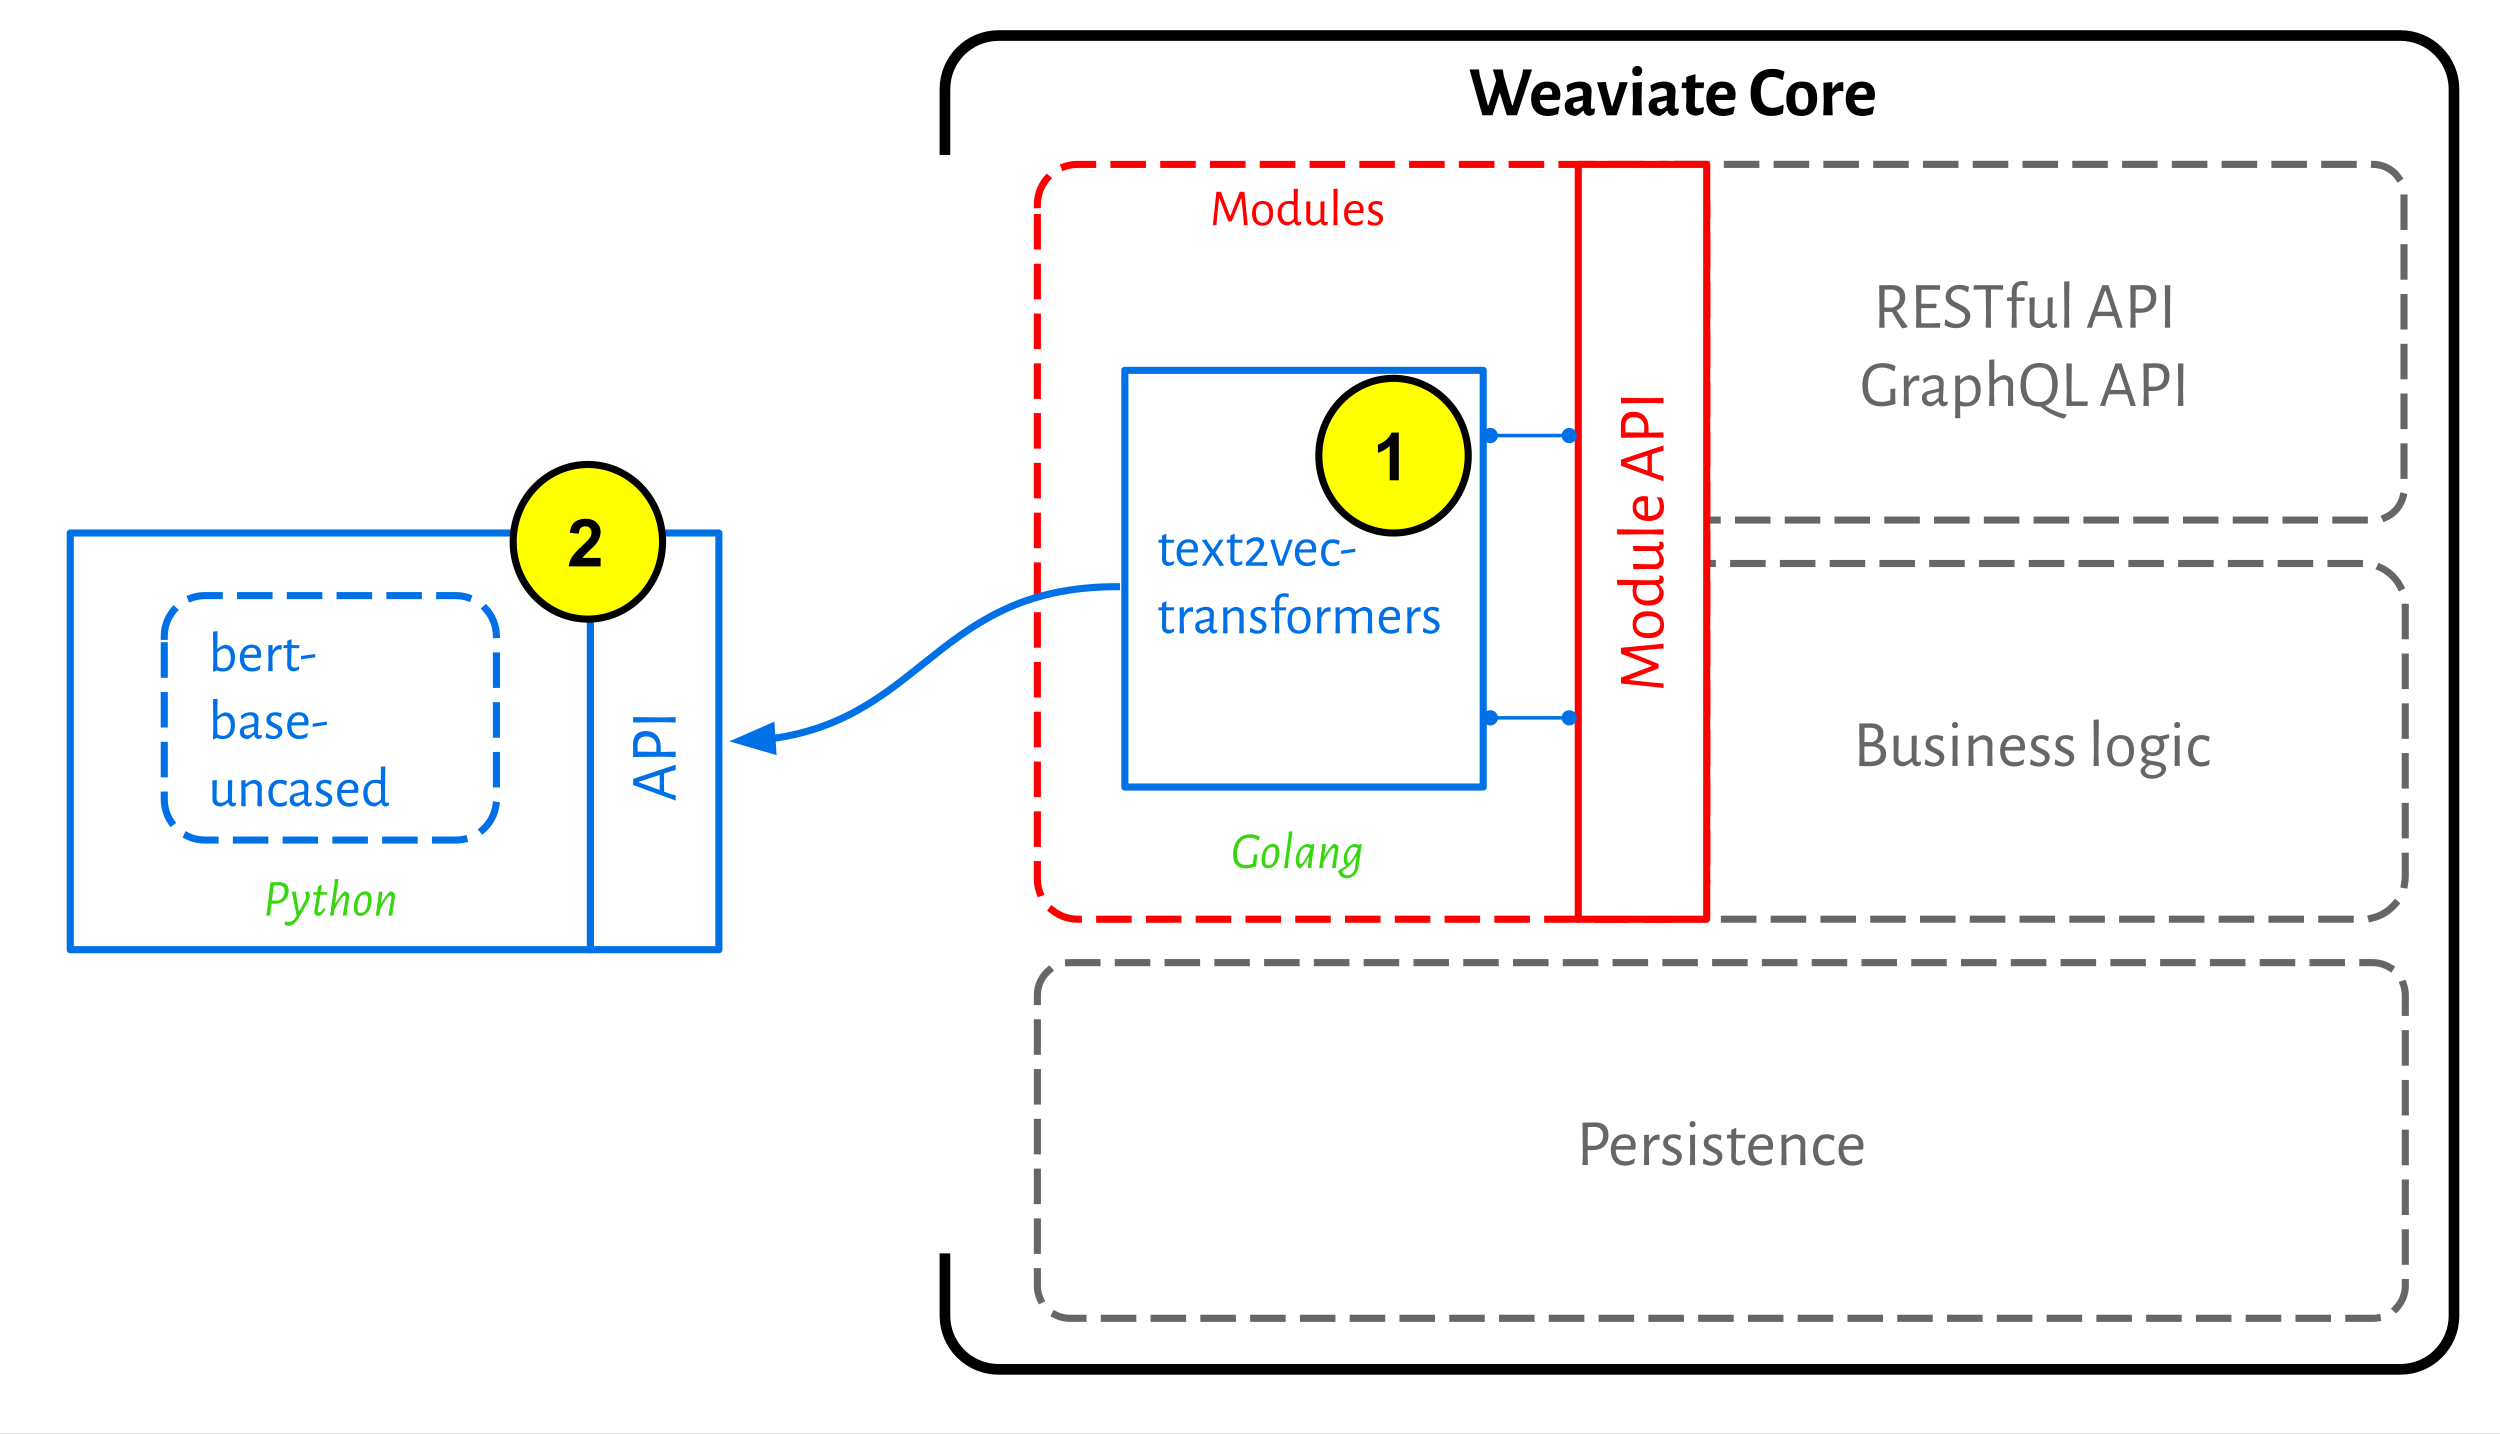 <svg version="1.1" viewBox="0.0 0.0 703.11 403.234" fill="none" stroke="none" stroke-linecap="square" stroke-miterlimit="10" xmlns:xlink="http://www.w3.org/1999/xlink" xmlns="http://www.w3.org/2000/svg"><rect x="0.0" y="0.0" width="703.11" height="403.234" fill="#333333" stroke="none"/><clipPath id="p.0"><path d="m0 0l703.11 0l0 403.234l-703.11 0l0 -403.234z" clip-rule="nonzero"/></clipPath><g clip-path="url(#p.0)"><path fill="#ffffff" d="m0 0l703.11 0l0 403.234l-703.11 0z" fill-rule="evenodd"/><path fill="#000000" fill-opacity="0.0" d="m265.759 25.065l0 0c0 -8.32 6.745 -15.065 15.065 -15.065l394.28 0c3.995 0 7.827 1.587 10.652 4.412c2.825 2.825 4.412 6.657 4.412 10.652l0 344.989c0 8.32 -6.745 15.065 -15.065 15.065l-394.28 0c-8.32 0 -15.065 -6.745 -15.065 -15.065z" fill-rule="evenodd"/><path stroke="#000000" stroke-width="3.0" stroke-linejoin="round" stroke-linecap="butt" d="m265.759 25.065l0 0c0 -8.32 6.745 -15.065 15.065 -15.065l394.28 0c3.995 0 7.827 1.587 10.652 4.412c2.825 2.825 4.412 6.657 4.412 10.652l0 344.989c0 8.32 -6.745 15.065 -15.065 15.065l-394.28 0c-8.32 0 -15.065 -6.745 -15.065 -15.065z" fill-rule="evenodd"/><path fill="#ffffff" d="m462.785 54.939l0 0c0 -4.808 3.898 -8.706 8.706 -8.706l195.911 0c2.309 0 4.523 0.917 6.156 2.55c1.633 1.633 2.55 3.847 2.55 6.156l0 82.62c0 4.808 -3.898 8.706 -8.706 8.706l-195.911 0c-4.808 0 -8.706 -3.898 -8.706 -8.706z" fill-rule="evenodd"/><path stroke="#666666" stroke-width="2.0" stroke-linejoin="round" stroke-linecap="butt" stroke-dasharray="8.0,6.0" d="m462.785 54.939l0 0c0 -4.808 3.898 -8.706 8.706 -8.706l195.911 0c2.309 0 4.523 0.917 6.156 2.55c1.633 1.633 2.55 3.847 2.55 6.156l0 82.62c0 4.808 -3.898 8.706 -8.706 8.706l-195.911 0c-4.808 0 -8.706 -3.898 -8.706 -8.706z" fill-rule="evenodd"/><path fill="#666666" d="m533.389 87.341q1.219 2.031 3.094 4.469l-0.016 0.188q-0.672 0.266 -1.391 0.344l-0.203 -0.141q-1.531 -2.281 -2.734 -4.469l-2.188 0l0 0.703l0.078 3.734l-1.516 0l0.094 -3.594l-0.094 -8.359l3.656 -0.031q1.75 0 2.703 0.891q0.969 0.891 0.969 2.531q0 1.234 -0.641 2.219q-0.641 0.969 -1.812 1.516zm-3.422 -0.875l2.234 0.047q2.094 -0.594 2.094 -2.781q0 -1.141 -0.625 -1.703q-0.609 -0.562 -1.828 -0.609l-1.812 0.062l-0.062 4.984zm15.729 4.547l-0.109 1.156l-6.719 0l0.094 -3.594l-0.094 -8.359l6.734 0l0.078 0.141l-0.109 1.156l-2.828 -0.047l-2.359 0.031l-0.047 3.922l2.25 0.031l1.969 -0.047l0.109 0.125l-0.125 1.156l-2.094 -0.031l-2.125 0.016l-0.016 1.766l0.062 2.484l2.359 0.016l2.875 -0.078l0.094 0.156zm5.414 -10.891q1.281 0 2.672 0.547l-0.25 1.438l-0.266 0.078q-0.531 -0.406 -1.141 -0.625q-0.609 -0.234 -1.203 -0.234q-0.688 0 -1.203 0.281q-0.516 0.281 -0.797 0.734q-0.266 0.438 -0.266 0.922q0 0.516 0.312 0.906q0.312 0.375 0.766 0.656q0.469 0.266 1.281 0.672q1.0 0.453 1.609 0.859q0.625 0.406 1.062 1.031q0.438 0.609 0.438 1.484q0 0.922 -0.5 1.719q-0.5 0.781 -1.422 1.25q-0.906 0.453 -2.078 0.453q-0.797 0 -1.641 -0.203q-0.844 -0.219 -1.578 -0.625l0.188 -1.531l0.203 -0.094q0.656 0.625 1.453 0.938q0.797 0.312 1.516 0.312q0.703 0 1.25 -0.281q0.562 -0.281 0.844 -0.75q0.297 -0.469 0.297 -0.984q0 -0.781 -0.609 -1.25q-0.594 -0.484 -1.797 -1.047q-0.984 -0.484 -1.594 -0.859q-0.594 -0.391 -1.031 -1.0q-0.422 -0.609 -0.422 -1.484q0 -0.906 0.5 -1.672q0.5 -0.766 1.375 -1.203q0.891 -0.438 2.031 -0.438zm12.273 0.234l-0.109 1.156l-2.094 -0.109l-1.219 0l-0.047 7.031l0.047 3.734l-1.5 0l0.109 -3.594l-0.094 -7.172l-1.219 0l-2.125 0.109l-0.094 -0.141l0.109 -1.156l8.125 0l0.109 0.141zm5.47 -1.328q0.672 0 1.453 0.172l-0.109 1.156l-0.109 0.094q-0.672 -0.328 -1.375 -0.328q-0.719 0 -1.109 0.453q-0.391 0.453 -0.406 1.344l-0.031 1.719l2.25 0l0.047 0.125l-0.094 0.875l-2.219 0l-0.031 3.781l0.094 3.75l-1.484 0l0.125 -3.641l-0.047 -3.891l-1.281 0l-0.078 -0.125l0.094 -0.875l1.266 0l-0.016 -1.484q-0.016 -1.516 0.781 -2.312q0.797 -0.812 2.281 -0.812zm9.715 12.047l-0.141 0.828q-0.547 0.328 -1.078 0.375q-0.531 -0.078 -0.859 -0.375q-0.328 -0.312 -0.453 -0.922l-0.109 0q-1.125 1.0 -2.328 1.297q-1.375 0 -2.094 -0.641q-0.719 -0.656 -0.703 -1.875l0.031 -2.375l-0.062 -3.672l1.484 -0.125l-0.109 5.812q0 0.766 0.359 1.203q0.375 0.422 1.078 0.422q1.156 0 2.312 -1.109l0 -6.203l1.422 -0.125l-0.094 6.75q0 0.391 0.125 0.547q0.125 0.156 0.422 0.156q0.297 0 0.656 -0.109l0.141 0.141zm3.327 -2.656l0.094 3.75l-1.484 0l0.109 -3.641l-0.094 -9.328l1.484 -0.125l-0.109 9.344zm15.108 3.75l-1.531 0l-0.281 -1.188l-0.672 -2.062l-2.688 -0.047l-2.422 0.047l-0.734 1.984l-0.297 1.266l-1.484 0l4.375 -11.953l1.734 0l4.0 11.953zm-2.891 -4.516l-1.938 -5.891l-0.141 0l-2.156 5.891l2.078 0.031l2.156 -0.031zm8.69 -7.469q1.75 0 2.703 0.906q0.953 0.906 0.953 2.609q0 2.0 -1.188 3.141q-1.188 1.125 -3.266 1.125l-1.422 0l0 0.469l0.078 3.734l-1.516 0l0.094 -3.594l-0.094 -8.359l3.656 -0.031zm-0.234 6.578q1.156 -0.188 1.75 -0.938q0.609 -0.75 0.609 -2.0q0 -2.312 -2.453 -2.406l-1.812 0.062l-0.062 5.234l1.969 0.047zm7.717 1.672l0.078 3.734l-1.516 0l0.094 -3.594l-0.094 -8.359l1.531 0l-0.094 8.219z" fill-rule="nonzero"/><path fill="#666666" d="m529.617 102.122q1.875 0 3.5 0.828l-0.297 1.422l-0.188 0.047q-0.891 -0.562 -1.656 -0.797q-0.75 -0.25 -1.578 -0.25q-4.062 0 -4.062 5.0q0 2.406 0.938 3.531q0.953 1.125 2.938 1.125q0.516 0 1.047 -0.094q0.531 -0.094 1.375 -0.344l0.031 -1.406l-0.016 -1.797l1.406 -0.109l-0.047 1.703l0.078 2.609q-1.219 0.375 -2.156 0.547q-0.922 0.156 -1.797 0.156q-2.672 0 -4.016 -1.5q-1.328 -1.516 -1.328 -4.375q0 -3.078 1.516 -4.688q1.516 -1.609 4.312 -1.609zm9.695 3.484q0.234 0 0.484 0.031l0 1.438l-0.156 0.062q-0.328 -0.094 -0.703 -0.094q-0.609 0 -1.125 0.5q-0.516 0.484 -1.016 1.562l-0.016 1.312l0.094 3.75l-1.469 0l0.078 -3.625l-0.062 -4.828l1.391 -0.125l-0.016 1.75l0.109 0q0.531 -0.938 1.156 -1.328q0.641 -0.406 1.25 -0.406zm4.746 -0.125q1.203 0 1.906 0.594q0.703 0.594 0.703 1.641q0 0.312 -0.109 2.297q-0.109 1.969 -0.109 2.312q0 0.406 0.125 0.562q0.125 0.156 0.453 0.156q0.281 0 0.625 -0.109l0.156 0.141l-0.156 0.828q-0.531 0.328 -1.062 0.375q-0.578 -0.047 -0.922 -0.406q-0.344 -0.359 -0.359 -0.969l-0.141 0q-1.0 1.016 -1.984 1.391q-1.25 0 -1.953 -0.625q-0.703 -0.625 -0.703 -1.703q0 -0.812 0.438 -1.297q0.438 -0.5 1.297 -0.703l3.031 -0.703l0.016 -1.219q0 -0.719 -0.391 -1.109q-0.375 -0.391 -1.094 -0.391q-0.625 0 -1.266 0.297q-0.625 0.297 -1.359 0.922l-0.141 -0.062l-0.188 -1.062q1.547 -1.156 3.188 -1.156zm-1.5 5.391q-0.375 0.109 -0.547 0.312q-0.156 0.188 -0.156 0.578q0 0.609 0.344 0.969q0.344 0.344 0.922 0.344q1.031 0 2.094 -1.328l0.047 -1.531l-2.703 0.656zm11.182 -5.344q1.609 0 2.453 1.062q0.859 1.062 0.859 3.047q0 2.234 -1.078 3.469q-1.078 1.219 -3.078 1.219q-0.781 0 -1.625 -0.172l0.047 3.469l-1.453 0l0.078 -7.078l-0.078 -4.828l1.406 -0.125l-0.016 1.203l0.125 0q0.656 -0.531 1.172 -0.812q0.531 -0.281 1.188 -0.453zm-0.656 7.703q1.234 0 1.906 -0.859q0.672 -0.859 0.672 -2.438q0 -1.547 -0.531 -2.359q-0.531 -0.828 -1.516 -0.828q-0.578 0 -1.156 0.312q-0.562 0.312 -1.203 0.984l-0.016 2.375l0.016 2.328q0.922 0.484 1.828 0.484zm11.73 -4.859q0.031 -0.766 -0.344 -1.188q-0.375 -0.438 -1.109 -0.438q-1.234 0 -2.516 1.328l-0.031 2.344l0.094 3.75l-1.484 0l0.109 -3.641l-0.094 -9.328l1.484 -0.125l-0.078 5.766l0.109 0q1.156 -1.031 2.375 -1.328q1.422 0 2.141 0.656q0.734 0.656 0.719 1.859l-0.047 2.422l0.078 3.719l-1.5 0l0.094 -5.797zm16.42 8.375q-0.188 0.344 -0.344 0.547q-0.141 0.219 -0.344 0.406l-0.125 0.047q-1.812 -0.469 -3.5 -1.344q-1.688 -0.875 -3.094 -2.109q-0.141 0.031 -0.438 0.031q-2.469 0 -3.797 -1.562q-1.328 -1.578 -1.328 -4.469q0 -2.984 1.391 -4.594q1.391 -1.609 3.984 -1.609q2.453 0 3.766 1.531q1.312 1.516 1.312 4.391q0 2.406 -0.922 3.953q-0.906 1.547 -2.609 2.094q2.688 1.875 6.0 2.5l0.047 0.188zm-11.438 -8.578q0 4.906 3.672 4.906q1.812 0 2.75 -1.234q0.953 -1.234 0.953 -3.703q0 -4.812 -3.672 -4.812q-1.875 0 -2.797 1.203q-0.906 1.188 -0.906 3.641zm17.39 4.875l-0.125 1.125l-5.906 0l0.094 -3.594l-0.094 -8.359l1.531 0l-0.094 8.219l0.062 2.484l4.422 0l0.109 0.125zm13.511 1.125l-1.531 0l-0.281 -1.188l-0.672 -2.062l-2.688 -0.047l-2.422 0.047l-0.734 1.984l-0.297 1.266l-1.484 0l4.375 -11.953l1.734 0l4.0 11.953zm-2.891 -4.516l-1.938 -5.891l-0.141 0l-2.156 5.891l2.078 0.031l2.156 -0.031zm8.69 -7.469q1.75 0 2.703 0.906q0.953 0.906 0.953 2.609q0 2.0 -1.188 3.141q-1.188 1.125 -3.266 1.125l-1.422 0l0 0.469l0.078 3.734l-1.516 0l0.094 -3.594l-0.094 -8.359l3.656 -0.031zm-0.234 6.578q1.156 -0.188 1.75 -0.938q0.609 -0.75 0.609 -2.0q0 -2.312 -2.453 -2.406l-1.812 0.062l-0.062 5.234l1.969 0.047zm7.717 1.672l0.078 3.734l-1.516 0l0.094 -3.594l-0.094 -8.359l1.531 0l-0.094 8.219z" fill-rule="nonzero"/><path fill="#ffffff" d="m466.475 170.57l0 0c0 -6.674 5.411 -12.085 12.085 -12.085l185.815 0c3.205 0 6.279 1.273 8.545 3.54c2.266 2.266 3.54 5.34 3.54 8.545l0 75.862c0 6.674 -5.411 12.085 -12.085 12.085l-185.815 0c-6.674 0 -12.085 -5.411 -12.085 -12.085z" fill-rule="evenodd"/><path stroke="#666666" stroke-width="2.0" stroke-linejoin="round" stroke-linecap="butt" stroke-dasharray="8.0,6.0" d="m466.475 170.57l0 0c0 -6.674 5.411 -12.085 12.085 -12.085l185.815 0c3.205 0 6.279 1.273 8.545 3.54c2.266 2.266 3.54 5.34 3.54 8.545l0 75.862c0 6.674 -5.411 12.085 -12.085 12.085l-185.815 0c-6.674 0 -12.085 -5.411 -12.085 -12.085z" fill-rule="evenodd"/><path fill="#666666" d="m527.911 209.187q2.547 0.5 2.547 2.891q0 1.703 -1.234 2.562q-1.234 0.859 -3.672 0.859q-1.641 0 -2.641 -0.078l-0.016 0l0.094 -3.594l-0.094 -8.359l3.328 -0.031q1.672 0 2.578 0.75q0.906 0.75 0.906 2.172q0 1.0 -0.469 1.734q-0.469 0.719 -1.328 1.094zm0.266 -2.672q0 -0.969 -0.531 -1.406q-0.531 -0.438 -1.734 -0.438l-1.5 0l-0.047 4.016l2.062 0.062q1.75 -0.422 1.75 -2.234zm-2.406 7.734q1.531 0 2.344 -0.578q0.828 -0.578 0.828 -1.672q0 -1.828 -2.297 -2.078l-2.297 0.016l-0.016 1.75l0.062 2.5q0.719 0.062 1.375 0.062zm14.55 0.078l-0.141 0.828q-0.547 0.328 -1.078 0.375q-0.531 -0.078 -0.859 -0.375q-0.328 -0.312 -0.453 -0.922l-0.109 0q-1.125 1.0 -2.328 1.297q-1.375 0 -2.094 -0.641q-0.719 -0.656 -0.703 -1.875l0.031 -2.375l-0.062 -3.672l1.484 -0.125l-0.109 5.812q0 0.766 0.359 1.203q0.375 0.422 1.078 0.422q1.156 0 2.312 -1.109l0 -6.203l1.422 -0.125l-0.094 6.75q0 0.391 0.125 0.547q0.125 0.156 0.422 0.156q0.297 0 0.656 -0.109l0.141 0.141zm4.202 -7.578q1.062 0 2.047 0.406l-0.203 1.219l-0.219 0.047q-0.938 -0.609 -1.797 -0.609q-0.641 0 -1.031 0.359q-0.391 0.344 -0.391 0.844q0 0.516 0.406 0.828q0.406 0.297 1.234 0.688q0.734 0.344 1.172 0.609q0.438 0.266 0.75 0.719q0.328 0.453 0.328 1.094q0 0.703 -0.359 1.297q-0.359 0.594 -1.047 0.969q-0.688 0.359 -1.641 0.359q-1.312 0 -2.484 -0.625l0.188 -1.266l0.172 -0.109q0.516 0.438 1.125 0.688q0.609 0.234 1.156 0.234q0.688 0 1.109 -0.375q0.438 -0.375 0.438 -0.906q0 -0.5 -0.406 -0.812q-0.406 -0.312 -1.234 -0.703q-0.734 -0.328 -1.188 -0.594q-0.438 -0.281 -0.766 -0.734q-0.312 -0.469 -0.312 -1.172q0 -1.078 0.797 -1.766q0.797 -0.688 2.156 -0.688zm4.653 5.047l-0.047 -4.828l1.438 -0.125l-0.047 4.828l0.047 3.75l-1.453 0l0.062 -3.625zm0.703 -8.75q0.359 0 0.578 0.234q0.234 0.219 0.234 0.609q0 0.406 -0.234 0.656q-0.234 0.234 -0.641 0.234q-0.391 0 -0.609 -0.219q-0.219 -0.219 -0.219 -0.641q0 -0.391 0.234 -0.625q0.234 -0.25 0.656 -0.25zm9.124 6.578q0.016 -0.766 -0.359 -1.188q-0.375 -0.438 -1.109 -0.438q-1.172 0 -2.531 1.328l0 2.344l0.078 3.75l-1.469 0l0.078 -3.625l-0.062 -4.828l1.391 -0.125l0 1.25l0.109 0q1.156 -1.031 2.375 -1.328q1.406 0 2.141 0.656q0.734 0.656 0.719 1.859l-0.047 2.422l0.078 3.719l-1.484 0l0.094 -5.797zm4.908 1.469l0 0.031q0 1.578 0.703 2.422q0.703 0.828 2.016 0.828q0.656 0 1.297 -0.203q0.656 -0.219 1.203 -0.609l0.141 0.109l-0.219 1.266q-1.312 0.641 -2.609 0.641q-1.828 0 -2.875 -1.172q-1.047 -1.172 -1.047 -3.203q0 -2.047 1.047 -3.25q1.047 -1.219 2.812 -1.219q1.5 0 2.312 0.844q0.828 0.844 0.828 2.359q0 0.5 -0.078 0.953l-0.188 0.188l-5.344 0.016zm2.469 -3.328q-0.922 0 -1.547 0.609q-0.625 0.609 -0.844 1.719l4.125 -0.078l0.047 -0.266q0 -0.953 -0.469 -1.469q-0.453 -0.516 -1.312 -0.516zm7.788 -1.016q1.062 0 2.047 0.406l-0.203 1.219l-0.219 0.047q-0.938 -0.609 -1.797 -0.609q-0.641 0 -1.031 0.359q-0.391 0.344 -0.391 0.844q0 0.516 0.406 0.828q0.406 0.297 1.234 0.688q0.734 0.344 1.172 0.609q0.438 0.266 0.75 0.719q0.328 0.453 0.328 1.094q0 0.703 -0.359 1.297q-0.359 0.594 -1.047 0.969q-0.688 0.359 -1.641 0.359q-1.312 0 -2.484 -0.625l0.188 -1.266l0.172 -0.109q0.516 0.438 1.125 0.688q0.609 0.234 1.156 0.234q0.688 0 1.109 -0.375q0.438 -0.375 0.438 -0.906q0 -0.5 -0.406 -0.812q-0.406 -0.312 -1.234 -0.703q-0.734 -0.328 -1.188 -0.594q-0.438 -0.281 -0.766 -0.734q-0.312 -0.469 -0.312 -1.172q0 -1.078 0.797 -1.766q0.797 -0.688 2.156 -0.688zm6.903 0q1.062 0 2.047 0.406l-0.203 1.219l-0.219 0.047q-0.938 -0.609 -1.797 -0.609q-0.641 0 -1.031 0.359q-0.391 0.344 -0.391 0.844q0 0.516 0.406 0.828q0.406 0.297 1.234 0.688q0.734 0.344 1.172 0.609q0.438 0.266 0.75 0.719q0.328 0.453 0.328 1.094q0 0.703 -0.359 1.297q-0.359 0.594 -1.047 0.969q-0.688 0.359 -1.641 0.359q-1.312 0 -2.484 -0.625l0.188 -1.266l0.172 -0.109q0.516 0.438 1.125 0.688q0.609 0.234 1.156 0.234q0.688 0 1.109 -0.375q0.438 -0.375 0.438 -0.906q0 -0.5 -0.406 -0.812q-0.406 -0.312 -1.234 -0.703q-0.734 -0.328 -1.188 -0.594q-0.438 -0.281 -0.766 -0.734q-0.312 -0.469 -0.312 -1.172q0 -1.078 0.797 -1.766q0.797 -0.688 2.156 -0.688zm9.106 4.922l0.094 3.75l-1.484 0l0.109 -3.641l-0.094 -9.328l1.484 -0.125l-0.109 9.344zm6.342 -4.938q1.734 0 2.688 1.125q0.969 1.125 0.969 3.172q0 2.172 -1.016 3.359q-1.0 1.188 -2.875 1.188q-1.75 0 -2.719 -1.125q-0.953 -1.141 -0.953 -3.188q0 -2.172 1.016 -3.344q1.016 -1.188 2.891 -1.188zm-0.094 1.031q-1.172 0 -1.797 0.812q-0.609 0.797 -0.609 2.344q0 1.797 0.594 2.688q0.609 0.891 1.766 0.891q1.188 0 1.797 -0.781q0.609 -0.781 0.609 -2.344q0 -1.781 -0.609 -2.688q-0.594 -0.922 -1.75 -0.922zm13.613 -0.156q-0.578 0.156 -1.719 0.391l-0.031 0.078q0.406 0.641 0.406 1.578q0 1.359 -0.906 2.172q-0.906 0.797 -2.453 0.797q-0.609 0 -1.156 -0.156q-0.312 0.25 -0.422 0.406q-0.109 0.141 -0.109 0.328q0 0.391 0.484 0.547q0.484 0.156 1.578 0.328q1.078 0.156 1.766 0.344q0.703 0.172 1.203 0.594q0.5 0.422 0.5 1.172q0 0.781 -0.531 1.438q-0.531 0.656 -1.453 1.016q-0.922 0.375 -2.031 0.375q-1.484 0 -2.312 -0.688q-0.828 -0.672 -0.828 -1.75q0.438 -0.891 1.641 -1.625l0 -0.094q-0.672 -0.203 -1.047 -0.547q-0.359 -0.344 -0.359 -0.938q0.391 -0.656 1.141 -1.141l0 -0.078q-0.594 -0.375 -0.906 -0.969q-0.312 -0.609 -0.312 -1.422q0 -1.391 0.906 -2.188q0.906 -0.797 2.422 -0.797q0.984 0 1.672 0.344q1.297 -0.25 2.719 -0.641l0.141 0.109l0 1.016zm-4.625 4.0q0.938 0 1.438 -0.516q0.516 -0.516 0.516 -1.453q0 -0.891 -0.484 -1.375q-0.484 -0.5 -1.391 -0.5q-0.938 0 -1.469 0.516q-0.516 0.5 -0.516 1.438q0 0.891 0.484 1.391q0.5 0.5 1.422 0.5zm2.469 4.859q0 -0.625 -0.625 -0.875q-0.625 -0.234 -1.906 -0.422l-0.594 -0.078q-0.703 0.422 -1.078 0.812q-0.359 0.391 -0.359 0.828q0 0.531 0.531 0.891q0.531 0.359 1.484 0.359q1.078 0 1.812 -0.453q0.734 -0.438 0.734 -1.062zm3.773 -4.672l-0.047 -4.828l1.438 -0.125l-0.047 4.828l0.047 3.75l-1.453 0l0.062 -3.625zm0.703 -8.75q0.359 0 0.578 0.234q0.234 0.219 0.234 0.609q0 0.406 -0.234 0.656q-0.234 0.234 -0.641 0.234q-0.391 0 -0.609 -0.219q-0.219 -0.219 -0.219 -0.641q0 -0.391 0.234 -0.625q0.234 -0.25 0.656 -0.25zm6.812 3.688q0.578 0 1.203 0.141q0.625 0.141 1.078 0.359l-0.25 1.281l-0.172 0.062q-0.969 -0.641 -1.922 -0.641q-1.094 0 -1.719 0.844q-0.609 0.844 -0.609 2.344q0 1.516 0.641 2.391q0.641 0.859 1.781 0.859q0.5 0 1.047 -0.156q0.562 -0.172 1.047 -0.469l0.156 0.094l-0.156 1.25q-1.141 0.484 -2.281 0.484q-1.703 0 -2.672 -1.172q-0.969 -1.172 -0.969 -3.203q0 -2.062 1.016 -3.266q1.016 -1.203 2.781 -1.203z" fill-rule="nonzero"/><path fill="#ffffff" d="m291.756 57.546l0 0c0 -6.247 5.065 -11.312 11.312 -11.312l165.628 0c3 0 5.877 1.192 7.999 3.313c2.121 2.121 3.313 4.999 3.313 7.999l0 189.659c0 6.247 -5.065 11.312 -11.312 11.312l-165.628 0c-6.247 0 -11.312 -5.065 -11.312 -11.312z" fill-rule="evenodd"/><path stroke="#ff0000" stroke-width="2.0" stroke-linejoin="round" stroke-linecap="butt" stroke-dasharray="8.0,6.0" d="m291.756 57.546l0 0c0 -6.247 5.065 -11.312 11.312 -11.312l165.628 0c3 0 5.877 1.192 7.999 3.313c2.121 2.121 3.313 4.999 3.313 7.999l0 189.659c0 6.247 -5.065 11.312 -11.312 11.312l-165.628 0c-6.247 0 -11.312 -5.065 -11.312 -11.312z" fill-rule="evenodd"/><path fill="#ffffff" d="m19.759 149.903l146.299 0l0 117.197l-146.299 0z" fill-rule="evenodd"/><path stroke="#0070e6" stroke-width="2.0" stroke-linejoin="round" stroke-linecap="butt" d="m19.759 149.903l146.299 0l0 117.197l-146.299 0z" fill-rule="evenodd"/><path fill="#ffffff" d="m166.058 149.903l36.126 0l0 117.197l-36.126 0z" fill-rule="evenodd"/><path stroke="#0070e6" stroke-width="2.0" stroke-linejoin="round" stroke-linecap="butt" d="m166.058 149.903l36.126 0l0 117.197l-36.126 0z" fill-rule="evenodd"/><path fill="#000000" fill-opacity="0.0" d="m163.113 234.423l0 -51.843l42.016 0l0 51.843z" fill-rule="evenodd"/><path fill="#0070e6" d="m190.033 215.048l0 1.531l-1.188 0.281l-2.062 0.672l-0.047 2.688l0.047 2.422l1.984 0.734l1.266 0.297l0 1.484l-11.953 -4.375l0 -1.734l11.953 -4.0zm-4.516 2.891l-5.891 1.938l0 0.141l5.891 2.156l0.031 -2.078l-0.031 -2.156zm-7.469 -8.69q0 -1.75 0.906 -2.703q0.906 -0.953 2.609 -0.953q2.0 0 3.141 1.188q1.125 1.188 1.125 3.266l0 1.422l0.469 0l3.734 -0.078l0 1.516l-3.594 -0.094l-8.359 0.094l-0.031 -3.656zm6.578 0.234q-0.188 -1.156 -0.938 -1.75q-0.75 -0.609 -2.0 -0.609q-2.312 0 -2.406 2.453l0.062 1.812l5.234 0.062l0.047 -1.969zm1.672 -7.717l3.734 -0.078l0 1.516l-3.594 -0.094l-8.359 0.094l0 -1.531l8.219 0.094z" fill-rule="nonzero"/><path fill="#ffffff" d="m46.199 178.969l0 0c0 -6.329 5.131 -11.46 11.46 -11.46l70.498 0c3.039 0 5.954 1.207 8.103 3.356c2.149 2.149 3.356 5.064 3.356 8.103l0 45.837c0 6.329 -5.131 11.46 -11.46 11.46l-70.498 0c-6.329 0 -11.46 -5.131 -11.46 -11.46z" fill-rule="evenodd"/><path stroke="#0070e6" stroke-width="2.0" stroke-linejoin="round" stroke-linecap="butt" stroke-dasharray="8.0,6.0" d="m46.199 178.969l0 0c0 -6.329 5.131 -11.46 11.46 -11.46l70.498 0c3.039 0 5.954 1.207 8.103 3.356c2.149 2.149 3.356 5.064 3.356 8.103l0 45.837c0 6.329 -5.131 11.46 -11.46 11.46l-70.498 0c-6.329 0 -11.46 -5.131 -11.46 -11.46z" fill-rule="evenodd"/><path fill="#0070e6" d="m63.243 181.341q1.391 0 2.109 0.922q0.734 0.922 0.734 2.594q0 1.922 -0.922 2.969q-0.922 1.047 -2.594 1.047q-0.766 0 -1.562 -0.344l-0.891 0.391l-0.219 -0.125l0.094 -3.125l-0.078 -8.047l1.266 -0.109l-0.047 4.922l0.094 0q0.547 -0.453 0.984 -0.688q0.453 -0.25 1.031 -0.406zm-0.562 6.609q1.031 0 1.625 -0.719q0.594 -0.719 0.594 -2.125q0 -1.297 -0.469 -2.016q-0.453 -0.719 -1.297 -0.719q-0.5 0 -0.984 0.281q-0.484 0.266 -1.031 0.844l-0.016 2.031l0.047 1.906q0.766 0.516 1.531 0.516zm5.958 -2.922l0 0.031q0 1.344 0.609 2.078q0.609 0.719 1.719 0.719q0.562 0 1.125 -0.188q0.562 -0.188 1.031 -0.516l0.125 0.094l-0.203 1.078q-1.109 0.547 -2.234 0.547q-1.562 0 -2.469 -1.0q-0.891 -1.0 -0.891 -2.734q0 -1.766 0.891 -2.797q0.906 -1.047 2.422 -1.047q1.281 0 1.984 0.734q0.703 0.719 0.703 2.016q0 0.438 -0.062 0.812l-0.156 0.156l-4.594 0.016zm2.125 -2.844q-0.797 0 -1.344 0.531q-0.531 0.516 -0.703 1.453l3.531 -0.062l0.031 -0.219q0 -0.828 -0.391 -1.266q-0.391 -0.438 -1.125 -0.438zm8.032 -0.781q0.188 0 0.422 0.031l0 1.234l-0.156 0.047q-0.266 -0.078 -0.594 -0.078q-0.516 0 -0.969 0.422q-0.438 0.422 -0.859 1.344l-0.016 1.125l0.078 3.219l-1.266 0l0.078 -3.109l-0.062 -4.141l1.203 -0.109l-0.016 1.5l0.094 0q0.453 -0.797 0.984 -1.141q0.547 -0.344 1.078 -0.344zm4.106 6.375q0.531 0 1.156 -0.328l0.141 0.094l-0.125 0.828q-0.859 0.406 -1.594 0.469q-0.922 -0.172 -1.328 -0.672q-0.391 -0.5 -0.391 -1.438l0.047 -1.141l-0.016 -3.312l-1.0 0l-0.062 -0.094l0.078 -0.75l0.969 0l0 -1.188l1.109 -0.469l0.125 0.109l-0.031 1.547l2.172 0l0.062 0.094l-0.078 0.75l-2.156 0l-0.078 4.344q-0.016 0.641 0.219 0.906q0.25 0.25 0.781 0.25zm5.755 -3.719l0 0.797l-3.859 0.562l-0.125 -0.125l0 -0.797l3.875 -0.547l0.109 0.109z" fill-rule="nonzero"/><path fill="#0070e6" d="m63.243 200.341q1.391 0 2.109 0.922q0.734 0.922 0.734 2.594q0 1.922 -0.922 2.969q-0.922 1.047 -2.594 1.047q-0.766 0 -1.562 -0.344l-0.891 0.391l-0.219 -0.125l0.094 -3.125l-0.078 -8.047l1.266 -0.109l-0.047 4.922l0.094 0q0.547 -0.453 0.984 -0.688q0.453 -0.25 1.031 -0.406zm-0.562 6.609q1.031 0 1.625 -0.719q0.594 -0.719 0.594 -2.125q0 -1.297 -0.469 -2.016q-0.453 -0.719 -1.297 -0.719q-0.5 0 -0.984 0.281q-0.484 0.266 -1.031 0.844l-0.016 2.031l0.047 1.906q0.766 0.516 1.531 0.516zm7.802 -6.656q1.031 0 1.625 0.516q0.609 0.5 0.609 1.406q0 0.266 -0.094 1.969q-0.094 1.688 -0.094 1.984q0 0.344 0.109 0.484q0.109 0.141 0.375 0.141q0.25 0 0.547 -0.109l0.125 0.125l-0.125 0.719q-0.469 0.266 -0.906 0.312q-0.5 -0.047 -0.797 -0.344q-0.297 -0.312 -0.312 -0.844l-0.109 0q-0.859 0.891 -1.719 1.203q-1.062 0 -1.672 -0.531q-0.594 -0.531 -0.594 -1.469q0 -0.703 0.375 -1.109q0.375 -0.422 1.109 -0.594l2.594 -0.609l0.016 -1.047q0 -0.625 -0.328 -0.953q-0.328 -0.344 -0.938 -0.344q-0.547 0 -1.094 0.266q-0.531 0.25 -1.156 0.797l-0.125 -0.062l-0.172 -0.922q1.328 -0.984 2.75 -0.984zm-1.281 4.625q-0.328 0.094 -0.469 0.266q-0.141 0.156 -0.141 0.5q0 0.531 0.297 0.828q0.297 0.297 0.781 0.297q0.891 0 1.797 -1.141l0.047 -1.312l-2.312 0.562zm8.251 -4.609q0.906 0 1.766 0.344l-0.188 1.047l-0.188 0.047q-0.797 -0.531 -1.531 -0.531q-0.547 0 -0.891 0.312q-0.328 0.297 -0.328 0.734q0 0.422 0.344 0.688q0.344 0.266 1.062 0.609q0.625 0.281 1.0 0.516q0.375 0.234 0.641 0.625q0.281 0.375 0.281 0.938q0 0.594 -0.312 1.109q-0.297 0.5 -0.891 0.812q-0.594 0.312 -1.406 0.312q-1.125 0 -2.125 -0.531l0.156 -1.078l0.141 -0.094q0.453 0.375 0.969 0.594q0.516 0.203 0.984 0.203q0.594 0 0.953 -0.328q0.375 -0.328 0.375 -0.781q0 -0.422 -0.344 -0.688q-0.344 -0.266 -1.062 -0.609q-0.625 -0.281 -1.016 -0.516q-0.375 -0.234 -0.656 -0.625q-0.266 -0.406 -0.266 -1.0q0 -0.922 0.672 -1.516q0.688 -0.594 1.859 -0.594zm4.498 3.719l0 0.031q0 1.344 0.609 2.078q0.609 0.719 1.719 0.719q0.562 0 1.125 -0.188q0.562 -0.188 1.031 -0.516l0.125 0.094l-0.203 1.078q-1.109 0.547 -2.234 0.547q-1.562 0 -2.469 -1.0q-0.891 -1.0 -0.891 -2.734q0 -1.766 0.891 -2.797q0.906 -1.047 2.422 -1.047q1.281 0 1.984 0.734q0.703 0.719 0.703 2.016q0 0.438 -0.062 0.812l-0.156 0.156l-4.594 0.016zm2.125 -2.844q-0.797 0 -1.344 0.531q-0.531 0.516 -0.703 1.453l3.531 -0.062l0.031 -0.219q0 -0.828 -0.391 -1.266q-0.391 -0.438 -1.125 -0.438zm7.845 1.875l0 0.797l-3.859 0.562l-0.125 -0.125l0 -0.797l3.875 -0.547l0.109 0.109z" fill-rule="nonzero"/><path fill="#0070e6" d="m66.4 225.81l-0.125 0.719q-0.469 0.266 -0.922 0.312q-0.453 -0.062 -0.734 -0.328q-0.281 -0.266 -0.406 -0.797l-0.094 0q-0.953 0.875 -1.984 1.125q-1.172 0 -1.797 -0.562q-0.609 -0.562 -0.594 -1.594l0.016 -2.031l-0.047 -3.156l1.281 -0.109l-0.094 4.984q0 0.656 0.297 1.031q0.312 0.375 0.922 0.375q1.0 0 1.984 -0.969l0 -5.312l1.219 -0.109l-0.078 5.797q0 0.328 0.094 0.469q0.109 0.141 0.375 0.141q0.25 0 0.562 -0.109l0.125 0.125zm6.063 -4.031q0.016 -0.656 -0.312 -1.031q-0.312 -0.375 -0.938 -0.375q-1.016 0 -2.172 1.141l0 2.016l0.062 3.219l-1.266 0l0.078 -3.109l-0.062 -4.141l1.203 -0.109l0 1.078l0.094 0q0.984 -0.891 2.031 -1.141q1.203 0 1.828 0.562q0.641 0.562 0.625 1.594l-0.031 2.078l0.062 3.188l-1.281 0l0.078 -4.969zm6.272 -2.484q0.5 0 1.031 0.125q0.531 0.109 0.938 0.297l-0.234 1.109l-0.141 0.047q-0.828 -0.547 -1.641 -0.547q-0.953 0 -1.484 0.734q-0.516 0.719 -0.516 2.0q0 1.297 0.547 2.047q0.547 0.75 1.531 0.75q0.438 0 0.906 -0.141q0.469 -0.156 0.891 -0.406l0.141 0.078l-0.141 1.078q-0.984 0.406 -1.953 0.406q-1.453 0 -2.297 -1.0q-0.828 -1.0 -0.828 -2.734q0 -1.781 0.875 -2.812q0.875 -1.031 2.375 -1.031zm5.781 0q1.031 0 1.625 0.516q0.609 0.5 0.609 1.406q0 0.266 -0.094 1.969q-0.094 1.688 -0.094 1.984q0 0.344 0.109 0.484q0.109 0.141 0.375 0.141q0.25 0 0.547 -0.109l0.125 0.125l-0.125 0.719q-0.469 0.266 -0.906 0.312q-0.5 -0.047 -0.797 -0.344q-0.297 -0.312 -0.312 -0.844l-0.109 0q-0.859 0.891 -1.719 1.203q-1.062 0 -1.672 -0.531q-0.594 -0.531 -0.594 -1.469q0 -0.703 0.375 -1.109q0.375 -0.422 1.109 -0.594l2.594 -0.609l0.016 -1.047q0 -0.625 -0.328 -0.953q-0.328 -0.344 -0.938 -0.344q-0.547 0 -1.094 0.266q-0.531 0.25 -1.156 0.797l-0.125 -0.062l-0.172 -0.922q1.328 -0.984 2.75 -0.984zm-1.281 4.625q-0.328 0.094 -0.469 0.266q-0.141 0.156 -0.141 0.5q0 0.531 0.297 0.828q0.297 0.297 0.781 0.297q0.891 0 1.797 -1.141l0.047 -1.312l-2.312 0.562zm8.251 -4.609q0.906 0 1.766 0.344l-0.188 1.047l-0.188 0.047q-0.797 -0.531 -1.531 -0.531q-0.547 0 -0.891 0.312q-0.328 0.297 -0.328 0.734q0 0.422 0.344 0.688q0.344 0.266 1.062 0.609q0.625 0.281 1.0 0.516q0.375 0.234 0.641 0.625q0.281 0.375 0.281 0.938q0 0.594 -0.312 1.109q-0.297 0.5 -0.891 0.812q-0.594 0.312 -1.406 0.312q-1.125 0 -2.125 -0.531l0.156 -1.078l0.141 -0.094q0.453 0.375 0.969 0.594q0.516 0.203 0.984 0.203q0.594 0 0.953 -0.328q0.375 -0.328 0.375 -0.781q0 -0.422 -0.344 -0.688q-0.344 -0.266 -1.062 -0.609q-0.625 -0.281 -1.016 -0.516q-0.375 -0.234 -0.656 -0.625q-0.266 -0.406 -0.266 -1.0q0 -0.922 0.672 -1.516q0.688 -0.594 1.859 -0.594zm4.498 3.719l0 0.031q0 1.344 0.609 2.078q0.609 0.719 1.719 0.719q0.562 0 1.125 -0.188q0.562 -0.188 1.031 -0.516l0.125 0.094l-0.203 1.078q-1.109 0.547 -2.234 0.547q-1.562 0 -2.469 -1.0q-0.891 -1.0 -0.891 -2.734q0 -1.766 0.891 -2.797q0.906 -1.047 2.422 -1.047q1.281 0 1.984 0.734q0.703 0.719 0.703 2.016q0 0.438 -0.062 0.812l-0.156 0.156l-4.594 0.016zm2.125 -2.844q-0.797 0 -1.344 0.531q-0.531 0.516 -0.703 1.453l3.531 -0.062l0.031 -0.219q0 -0.828 -0.391 -1.266q-0.391 -0.438 -1.125 -0.438zm10.157 3.344l0.047 1.656q0.016 0.328 0.109 0.469q0.109 0.141 0.359 0.141q0.25 0 0.547 -0.109l0.125 0.125l-0.125 0.719q-0.438 0.266 -0.906 0.312q-0.484 -0.047 -0.766 -0.328q-0.281 -0.297 -0.344 -0.797l-0.109 0q-0.484 0.422 -0.875 0.672q-0.375 0.25 -0.875 0.438q-1.578 0 -2.438 -0.969q-0.844 -0.969 -0.844 -2.75q0 -1.812 0.938 -2.812q0.953 -1.0 2.609 -1.0q0.75 0 1.406 0.156l-0.016 -3.828l1.266 -0.109l-0.109 8.016zm-2.688 -3.344q-1.016 0 -1.609 0.703q-0.594 0.688 -0.594 2.0q0 1.359 0.531 2.125q0.531 0.75 1.484 0.75q0.453 0 0.875 -0.219q0.422 -0.234 0.875 -0.766l0.047 -1.156l-0.062 -3.031q-0.844 -0.406 -1.547 -0.406z" fill-rule="nonzero"/><path fill="#000000" fill-opacity="0.0" d="m19.759 234.423l146.299 0l0 37.165l-146.299 0z" fill-rule="evenodd"/><path fill="#38d611" d="m78.646 248.096q1.172 0 1.844 0.625q0.672 0.609 0.672 1.812q0 1.047 -0.453 1.875q-0.453 0.828 -1.312 1.297q-0.844 0.469 -1.969 0.469l-1.078 0l-0.062 0.406l-0.312 2.922l-1.109 0l0.422 -2.828l0.766 -6.547l0.016 0l2.578 -0.031zm-0.578 5.188q0.875 -0.125 1.422 -0.844q0.547 -0.719 0.547 -1.766q0 -0.812 -0.391 -1.219q-0.391 -0.406 -1.25 -0.453l-1.359 0.047l-0.578 4.203l1.609 0.031zm8.705 -2.562q0.344 0.641 0.344 1.188q0 0.828 -0.578 1.875l-2.094 3.672q-0.875 1.562 -1.625 2.234q-0.734 0.672 -1.625 0.672q-0.484 0 -1.094 -0.203l0.031 -0.938l0.125 -0.094q0.5 0.141 0.922 0.141q0.672 0 1.188 -0.391q0.516 -0.391 1.062 -1.297l-1.344 -6.75l1.094 -0.109l0.156 1.172l0.703 4.312l0.156 0l1.422 -2.641q0.484 -0.844 0.484 -1.594q0 -0.5 -0.328 -0.969l0.047 -0.125l0.953 -0.156zm2.632 5.156l-0.031 0.234q0 0.219 0.094 0.359q0.109 0.125 0.297 0.125q0.531 0 1.281 -1.172l0.141 0l0.297 0.391q-0.516 0.859 -0.922 1.25q-0.406 0.391 -0.922 0.547q-0.594 0 -0.922 -0.328q-0.328 -0.328 -0.328 -0.906l0.031 -0.359l0.625 -3.781l0.078 -0.594l-0.984 0l-0.062 -0.078l0.062 -0.656l1.094 0l0.203 -1.625l1.016 -0.469l0.078 0.078l-0.312 2.016l1.781 0l0.094 0.109l-0.078 0.625l-1.922 0l-0.688 4.234zm7.695 -5.188q0.516 0.109 0.828 0.453q0.312 0.328 0.297 0.812l-0.016 0.203l-0.594 3.766l-0.094 1.531l-1.125 0.109l0.812 -5.016l0 -0.188q0 -0.453 -0.297 -0.453q-0.422 0 -1.203 1.078q-0.766 1.062 -1.719 3.031l-0.078 1.438l-1.109 0.109l1.266 -8.859l0.031 -1.422l1.109 -0.094l-0.953 6.828l0.125 0q0.719 -1.266 1.312 -2.047q0.609 -0.781 1.25 -1.281l0.156 0zm5.811 -0.016q0.797 0.125 1.203 0.672q0.406 0.547 0.406 1.547q0 1.359 -0.391 2.406q-0.375 1.031 -1.109 1.641q-0.719 0.609 -1.719 0.688l-0.125 0q-0.844 -0.172 -1.25 -0.703q-0.391 -0.547 -0.391 -1.609q0 -1.312 0.391 -2.344q0.391 -1.031 1.125 -1.625q0.75 -0.609 1.734 -0.672l0.125 0zm-0.312 0.891q-1.0 0 -1.531 1.016q-0.531 1.016 -0.531 2.719q0 0.766 0.203 1.109q0.219 0.344 0.703 0.344q0.984 0 1.5 -1.016q0.531 -1.031 0.531 -2.766q0 -0.75 -0.203 -1.078q-0.203 -0.328 -0.672 -0.328zm7.367 -0.875q0.516 0.109 0.828 0.453q0.312 0.328 0.297 0.812l-0.016 0.203l-0.594 3.766l-0.094 1.531l-1.125 0.109l0.812 -5.016l0.016 -0.188q0 -0.453 -0.312 -0.453q-0.422 0 -1.203 1.078q-0.766 1.062 -1.719 3.031l-0.062 1.438l-1.125 0.109l0.766 -5.328l0.078 -1.422l1.078 -0.094l-0.469 3.297l0.141 0q0.734 -1.281 1.312 -2.062q0.594 -0.781 1.234 -1.266l0.156 0z" fill-rule="nonzero"/><path fill="#ffffff" d="m316.357 104.155l100.787 0l0 117.197l-100.787 0z" fill-rule="evenodd"/><path stroke="#0070e6" stroke-width="2.0" stroke-linejoin="round" stroke-linecap="butt" d="m316.357 104.155l100.787 0l0 117.197l-100.787 0z" fill-rule="evenodd"/><path fill="#0070e6" d="m328.935 158.145q0.531 0 1.156 -0.328l0.141 0.094l-0.125 0.828q-0.859 0.406 -1.594 0.469q-0.922 -0.172 -1.328 -0.672q-0.391 -0.5 -0.391 -1.438l0.047 -1.141l-0.016 -3.312l-1.0 0l-0.062 -0.094l0.078 -0.75l0.969 0l0 -1.188l1.109 -0.469l0.125 0.109l-0.031 1.547l2.172 0l0.062 0.094l-0.078 0.75l-2.156 0l-0.078 4.344q-0.016 0.641 0.219 0.906q0.25 0.25 0.781 0.25zm3.161 -2.75l0 0.031q0 1.344 0.609 2.078q0.609 0.719 1.719 0.719q0.562 0 1.125 -0.188q0.562 -0.188 1.031 -0.516l0.125 0.094l-0.203 1.078q-1.109 0.547 -2.234 0.547q-1.562 0 -2.469 -1.0q-0.891 -1.0 -0.891 -2.734q0 -1.766 0.891 -2.797q0.906 -1.047 2.422 -1.047q1.281 0 1.984 0.734q0.703 0.719 0.703 2.016q0 0.438 -0.062 0.812l-0.156 0.156l-4.594 0.016zm2.125 -2.844q-0.797 0 -1.344 0.531q-0.531 0.516 -0.703 1.453l3.531 -0.062l0.031 -0.219q0 -0.828 -0.391 -1.266q-0.391 -0.438 -1.125 -0.438zm5.439 -0.125l1.516 2.219l1.391 -2.203l0.375 -0.656l1.188 0l-2.297 3.578l2.453 3.688l-1.344 0.125l-0.359 -0.75l-1.562 -2.328l-1.531 2.391l-0.328 0.625l-1.172 0l2.344 -3.734l-2.328 -3.547l1.359 -0.094l0.297 0.688zm8.491 5.719q0.531 0 1.156 -0.328l0.141 0.094l-0.125 0.828q-0.859 0.406 -1.594 0.469q-0.922 -0.172 -1.328 -0.672q-0.391 -0.5 -0.391 -1.438l0.047 -1.141l-0.016 -3.312l-1.0 0l-0.062 -0.094l0.078 -0.75l0.969 0l0 -1.188l1.109 -0.469l0.125 0.109l-0.031 1.547l2.172 0l0.062 0.094l-0.078 0.75l-2.156 0l-0.078 4.344q-0.016 0.641 0.219 0.906q0.25 0.25 0.781 0.25zm5.213 -7.062q0.953 0 1.562 0.484q0.625 0.484 0.625 1.297q0 0.641 -0.453 1.438q-0.453 0.781 -1.422 1.922l-1.609 1.828l0.031 0.078l2.953 0l1.344 -0.109l0.094 0.078l-0.172 1.078l-1.625 -0.062l-3.594 0l-0.594 0.031l-0.078 -0.062l0 -0.797l2.219 -2.422q0.875 -0.953 1.266 -1.578q0.406 -0.641 0.406 -1.125q0 -0.438 -0.328 -0.703q-0.312 -0.281 -0.891 -0.281q-0.578 0 -1.141 0.281q-0.562 0.281 -1.031 0.797l-0.156 0l-0.219 -0.969q0.625 -0.578 1.344 -0.891q0.719 -0.312 1.469 -0.312zm5.311 1.625l1.578 5.141l0.094 0l1.859 -5.078l0.25 -0.984l1.141 0l-2.688 7.328l-1.359 0l-2.281 -7.297l1.188 -0.078l0.219 0.969zm6.685 2.688l0 0.031q0 1.344 0.609 2.078q0.609 0.719 1.719 0.719q0.562 0 1.125 -0.188q0.562 -0.188 1.031 -0.516l0.125 0.094l-0.203 1.078q-1.109 0.547 -2.234 0.547q-1.562 0 -2.469 -1.0q-0.891 -1.0 -0.891 -2.734q0 -1.766 0.891 -2.797q0.906 -1.047 2.422 -1.047q1.281 0 1.984 0.734q0.703 0.719 0.703 2.016q0 0.438 -0.062 0.812l-0.156 0.156l-4.594 0.016zm2.125 -2.844q-0.797 0 -1.344 0.531q-0.531 0.516 -0.703 1.453l3.531 -0.062l0.031 -0.219q0 -0.828 -0.391 -1.266q-0.391 -0.438 -1.125 -0.438zm7.314 -0.891q0.5 0 1.031 0.125q0.531 0.109 0.938 0.297l-0.234 1.109l-0.141 0.047q-0.828 -0.547 -1.641 -0.547q-0.953 0 -1.484 0.734q-0.516 0.719 -0.516 2.0q0 1.297 0.547 2.047q0.547 0.75 1.531 0.75q0.438 0 0.906 -0.141q0.469 -0.156 0.891 -0.406l0.141 0.078l-0.141 1.078q-0.984 0.406 -1.953 0.406q-1.453 0 -2.297 -1.0q-0.828 -1.0 -0.828 -2.734q0 -1.781 0.875 -2.812q0.875 -1.031 2.375 -1.031zm6.371 2.766l0 0.797l-3.859 0.562l-0.125 -0.125l0 -0.797l3.875 -0.547l0.109 0.109z" fill-rule="nonzero"/><path fill="#0070e6" d="m328.935 177.145q0.531 0 1.156 -0.328l0.141 0.094l-0.125 0.828q-0.859 0.406 -1.594 0.469q-0.922 -0.172 -1.328 -0.672q-0.391 -0.5 -0.391 -1.438l0.047 -1.141l-0.016 -3.312l-1.0 0l-0.062 -0.094l0.078 -0.75l0.969 0l0 -1.188l1.109 -0.469l0.125 0.109l-0.031 1.547l2.172 0l0.062 0.094l-0.078 0.75l-2.156 0l-0.078 4.344q-0.016 0.641 0.219 0.906q0.25 0.25 0.781 0.25zm6.167 -6.375q0.188 0 0.422 0.031l0 1.234l-0.156 0.047q-0.266 -0.078 -0.594 -0.078q-0.516 0 -0.969 0.422q-0.438 0.422 -0.859 1.344l-0.016 1.125l0.078 3.219l-1.266 0l0.078 -3.109l-0.062 -4.141l1.203 -0.109l-0.016 1.5l0.094 0q0.453 -0.797 0.984 -1.141q0.547 -0.344 1.078 -0.344zm4.07 -0.109q1.031 0 1.625 0.516q0.609 0.5 0.609 1.406q0 0.266 -0.094 1.969q-0.094 1.688 -0.094 1.984q0 0.344 0.109 0.484q0.109 0.141 0.375 0.141q0.25 0 0.547 -0.109l0.125 0.125l-0.125 0.719q-0.469 0.266 -0.906 0.312q-0.5 -0.047 -0.797 -0.344q-0.297 -0.312 -0.312 -0.844l-0.109 0q-0.859 0.891 -1.719 1.203q-1.062 0 -1.672 -0.531q-0.594 -0.531 -0.594 -1.469q0 -0.703 0.375 -1.109q0.375 -0.422 1.109 -0.594l2.594 -0.609l0.016 -1.047q0 -0.625 -0.328 -0.953q-0.328 -0.344 -0.938 -0.344q-0.547 0 -1.094 0.266q-0.531 0.25 -1.156 0.797l-0.125 -0.062l-0.172 -0.922q1.328 -0.984 2.75 -0.984zm-1.281 4.625q-0.328 0.094 -0.469 0.266q-0.141 0.156 -0.141 0.5q0 0.531 0.297 0.828q0.297 0.297 0.781 0.297q0.891 0 1.797 -1.141l0.047 -1.312l-2.312 0.562zm10.716 -2.141q0.016 -0.656 -0.312 -1.031q-0.312 -0.375 -0.938 -0.375q-1.016 0 -2.172 1.141l0 2.016l0.062 3.219l-1.266 0l0.078 -3.109l-0.062 -4.141l1.203 -0.109l0 1.078l0.094 0q0.984 -0.891 2.031 -1.141q1.203 0 1.828 0.562q0.641 0.562 0.625 1.594l-0.031 2.078l0.062 3.188l-1.281 0l0.078 -4.969zm5.631 -2.469q0.906 0 1.766 0.344l-0.188 1.047l-0.188 0.047q-0.797 -0.531 -1.531 -0.531q-0.547 0 -0.891 0.312q-0.328 0.297 -0.328 0.734q0 0.422 0.344 0.688q0.344 0.266 1.062 0.609q0.625 0.281 1.0 0.516q0.375 0.234 0.641 0.625q0.281 0.375 0.281 0.938q0 0.594 -0.312 1.109q-0.297 0.5 -0.891 0.812q-0.594 0.312 -1.406 0.312q-1.125 0 -2.125 -0.531l0.156 -1.078l0.141 -0.094q0.453 0.375 0.969 0.594q0.516 0.203 0.984 0.203q0.594 0 0.953 -0.328q0.375 -0.328 0.375 -0.781q0 -0.422 -0.344 -0.688q-0.344 -0.266 -1.062 -0.609q-0.625 -0.281 -1.016 -0.516q-0.375 -0.234 -0.656 -0.625q-0.266 -0.406 -0.266 -1.0q0 -0.922 0.672 -1.516q0.688 -0.594 1.859 -0.594zm6.998 -3.828q0.562 0 1.234 0.141l-0.094 1.0l-0.094 0.078q-0.578 -0.297 -1.172 -0.297q-0.625 0 -0.969 0.406q-0.328 0.391 -0.344 1.156l-0.016 1.469l1.922 0l0.047 0.094l-0.078 0.75l-1.906 0l-0.031 3.25l0.078 3.219l-1.25 0l0.094 -3.125l-0.031 -3.344l-1.109 0l-0.062 -0.094l0.078 -0.75l1.094 0l-0.016 -1.281q-0.016 -1.297 0.672 -1.984q0.688 -0.688 1.953 -0.688zm4.216 3.812q1.484 0 2.312 0.969q0.828 0.969 0.828 2.719q0 1.859 -0.875 2.875q-0.859 1.016 -2.453 1.016q-1.516 0 -2.344 -0.969q-0.812 -0.969 -0.812 -2.719q0 -1.859 0.875 -2.875q0.875 -1.016 2.469 -1.016zm-0.078 0.891q-1.016 0 -1.547 0.688q-0.516 0.688 -0.516 2.016q0 1.547 0.516 2.312q0.516 0.766 1.516 0.766q1.0 0 1.531 -0.672q0.531 -0.672 0.531 -2.016q0 -1.516 -0.531 -2.297q-0.516 -0.797 -1.5 -0.797zm8.399 -0.781q0.188 0 0.422 0.031l0 1.234l-0.156 0.047q-0.266 -0.078 -0.594 -0.078q-0.516 0 -0.969 0.422q-0.438 0.422 -0.859 1.344l-0.016 1.125l0.078 3.219l-1.266 0l0.078 -3.109l-0.062 -4.141l1.203 -0.109l-0.016 1.5l0.094 0q0.453 -0.797 0.984 -1.141q0.547 -0.344 1.078 -0.344zm10.981 2.375q0.016 -0.656 -0.312 -1.031q-0.312 -0.375 -0.938 -0.375q-1.031 0 -2.125 1.109l-0.031 2.078l0.062 3.188l-1.297 0l0.094 -4.969q0.016 -0.656 -0.312 -1.031q-0.312 -0.375 -0.938 -0.375q-1.016 0 -2.172 1.141l0 2.016l0.062 3.219l-1.266 0l0.078 -3.109l-0.062 -4.141l1.203 -0.109l0 1.078l0.094 0q0.984 -0.891 2.031 -1.141q0.891 0 1.469 0.312q0.578 0.312 0.812 0.906l0.109 0q1.0 -0.922 2.156 -1.219q1.219 0 1.828 0.562q0.625 0.562 0.609 1.594l-0.031 2.078l0.062 3.188l-1.266 0l0.078 -4.969zm4.206 1.25l0 0.031q0 1.344 0.609 2.078q0.609 0.719 1.719 0.719q0.562 0 1.125 -0.188q0.562 -0.188 1.031 -0.516l0.125 0.094l-0.203 1.078q-1.109 0.547 -2.234 0.547q-1.562 0 -2.469 -1.0q-0.891 -1.0 -0.891 -2.734q0 -1.766 0.891 -2.797q0.906 -1.047 2.422 -1.047q1.281 0 1.984 0.734q0.703 0.719 0.703 2.016q0 0.438 -0.062 0.812l-0.156 0.156l-4.594 0.016zm2.125 -2.844q-0.797 0 -1.344 0.531q-0.531 0.516 -0.703 1.453l3.531 -0.062l0.031 -0.219q0 -0.828 -0.391 -1.266q-0.391 -0.438 -1.125 -0.438zm8.032 -0.781q0.188 0 0.422 0.031l0 1.234l-0.156 0.047q-0.266 -0.078 -0.594 -0.078q-0.516 0 -0.969 0.422q-0.438 0.422 -0.859 1.344l-0.016 1.125l0.078 3.219l-1.266 0l0.078 -3.109l-0.062 -4.141l1.203 -0.109l-0.016 1.5l0.094 0q0.453 -0.797 0.984 -1.141q0.547 -0.344 1.078 -0.344zm3.809 -0.094q0.906 0 1.766 0.344l-0.188 1.047l-0.188 0.047q-0.797 -0.531 -1.531 -0.531q-0.547 0 -0.891 0.312q-0.328 0.297 -0.328 0.734q0 0.422 0.344 0.688q0.344 0.266 1.062 0.609q0.625 0.281 1.0 0.516q0.375 0.234 0.641 0.625q0.281 0.375 0.281 0.938q0 0.594 -0.312 1.109q-0.297 0.5 -0.891 0.812q-0.594 0.312 -1.406 0.312q-1.125 0 -2.125 -0.531l0.156 -1.078l0.141 -0.094q0.453 0.375 0.969 0.594q0.516 0.203 0.984 0.203q0.594 0 0.953 -0.328q0.375 -0.328 0.375 -0.781q0 -0.422 -0.344 -0.688q-0.344 -0.266 -1.062 -0.609q-0.625 -0.281 -1.016 -0.516q-0.375 -0.234 -0.656 -0.625q-0.266 -0.406 -0.266 -1.0q0 -0.922 0.672 -1.516q0.688 -0.594 1.859 -0.594z" fill-rule="nonzero"/><path fill="#ffffff" d="m443.874 46.234l36.126 0l0 212.283l-36.126 0z" fill-rule="evenodd"/><path stroke="#ff0000" stroke-width="2.0" stroke-linejoin="round" stroke-linecap="butt" d="m443.874 46.234l36.126 0l0 212.283l-36.126 0z" fill-rule="evenodd"/><path fill="#000000" fill-opacity="0.0" d="m440.929 217.73l0 -130.709l42.016 0l0 130.709z" fill-rule="evenodd"/><path fill="#ff0000" d="m467.849 181.026l0 1.344l-3.641 0.281l-5.953 0.625l0 0.141l8.219 3.312l0 1.234l-8.219 3.156l0 0.141l5.844 0.641l3.75 0.312l0 1.266l-11.953 -1.25l0 -1.688l1.828 -0.625l6.797 -2.594l0 -0.109l-6.922 -2.719l-1.703 -0.625l0 -1.672l11.953 -1.172zm-8.688 -5.456q0 -1.734 1.125 -2.688q1.125 -0.969 3.172 -0.969q2.172 0 3.359 1.016q1.188 1.0 1.188 2.875q0 1.75 -1.125 2.719q-1.141 0.953 -3.188 0.953q-2.172 0 -3.344 -1.016q-1.188 -1.016 -1.188 -2.891zm1.031 0.094q0 1.172 0.812 1.797q0.797 0.609 2.344 0.609q1.797 0 2.688 -0.594q0.891 -0.609 0.891 -1.766q0 -1.188 -0.781 -1.797q-0.781 -0.609 -2.344 -0.609q-1.781 0 -2.688 0.609q-0.922 0.594 -0.922 1.75zm3.906 -12.457l1.922 -0.062q0.391 -0.016 0.547 -0.125q0.156 -0.109 0.156 -0.406q0 -0.297 -0.109 -0.641l0.141 -0.141l0.828 0.141q0.328 0.5 0.375 1.047q-0.047 0.578 -0.375 0.906q-0.344 0.328 -0.922 0.406l0 0.125q0.484 0.562 0.781 1.016q0.281 0.438 0.5 1.016q0 1.844 -1.125 2.844q-1.141 0.984 -3.219 0.984q-2.109 0 -3.266 -1.094q-1.172 -1.109 -1.172 -3.047q0 -0.875 0.188 -1.641l-4.469 0.016l-0.125 -1.469l9.344 0.125zm-3.906 3.141q0 1.188 0.812 1.875q0.812 0.688 2.344 0.688q1.594 0 2.469 -0.625q0.875 -0.625 0.875 -1.719q0 -0.531 -0.25 -1.016q-0.266 -0.5 -0.891 -1.031l-1.344 -0.047l-3.547 0.062q-0.469 0.984 -0.469 1.812zm6.562 -14.055l0.828 0.141q0.328 0.547 0.375 1.078q-0.078 0.531 -0.375 0.859q-0.312 0.328 -0.922 0.453l0 0.109q1.0 1.125 1.297 2.328q0 1.375 -0.641 2.094q-0.656 0.719 -1.875 0.703l-2.375 -0.031l-3.672 0.062l-0.125 -1.484l5.812 0.109q0.766 0 1.203 -0.359q0.422 -0.375 0.422 -1.078q0 -1.156 -1.109 -2.312l-6.203 0l-0.125 -1.422l6.75 0.094q0.391 0 0.547 -0.125q0.156 -0.125 0.156 -0.422q0 -0.297 -0.109 -0.656l0.141 -0.141zm-2.656 -3.327l3.75 -0.094l0 1.484l-3.641 -0.109l-9.328 0.094l-0.125 -1.484l9.344 0.109zm-0.578 -3.827l0.031 0q1.578 0 2.422 -0.703q0.828 -0.703 0.828 -2.016q0 -0.656 -0.203 -1.297q-0.219 -0.656 -0.609 -1.203l0.109 -0.141l1.266 0.219q0.641 1.312 0.641 2.609q0 1.828 -1.172 2.875q-1.172 1.047 -3.203 1.047q-2.047 0 -3.25 -1.047q-1.219 -1.047 -1.219 -2.812q0 -1.5 0.844 -2.312q0.844 -0.828 2.359 -0.828q0.5 0 0.953 0.078l0.188 0.188l0.016 5.344zm-3.328 -2.469q0 0.922 0.609 1.547q0.609 0.625 1.719 0.844l-0.078 -4.125l-0.266 -0.047q-0.953 0 -1.469 0.469q-0.516 0.453 -0.516 1.312zm7.656 -17.413l0 1.531l-1.188 0.281l-2.062 0.672l-0.047 2.688l0.047 2.422l1.984 0.734l1.266 0.297l0 1.484l-11.953 -4.375l0 -1.734l11.953 -4.0zm-4.516 2.891l-5.891 1.938l0 0.141l5.891 2.156l0.031 -2.078l-0.031 -2.156zm-7.469 -8.69q0 -1.75 0.906 -2.703q0.906 -0.953 2.609 -0.953q2.0 0 3.141 1.188q1.125 1.188 1.125 3.266l0 1.422l0.469 0l3.734 -0.078l0 1.516l-3.594 -0.094l-8.359 0.094l-0.031 -3.656zm6.578 0.234q-0.188 -1.156 -0.938 -1.75q-0.75 -0.609 -2.0 -0.609q-2.312 0 -2.406 2.453l0.062 1.812l5.234 0.062l0.047 -1.969zm1.672 -7.717l3.734 -0.078l0 1.516l-3.594 -0.094l-8.359 0.094l0 -1.531l8.219 0.094z" fill-rule="nonzero"/><path fill="#000000" fill-opacity="0.0" d="m291.756 221.037l146.299 0l0 37.165l-146.299 0z" fill-rule="evenodd"/><path fill="#38d611" d="m351.724 234.648q1.406 0 2.625 0.672l-0.359 1.047l-0.141 0.031q-0.609 -0.438 -1.141 -0.625q-0.531 -0.188 -1.172 -0.188q-1.75 0 -2.688 1.234q-0.922 1.219 -0.922 3.562q0 1.484 0.609 2.188q0.625 0.703 1.922 0.703q0.406 0 0.812 -0.078q0.406 -0.078 1.031 -0.281l0.188 -1.141l0.156 -1.453l1.031 -0.078l-0.188 1.391l-0.203 2.031q-0.875 0.297 -1.516 0.438q-0.641 0.125 -1.391 0.125q-1.75 0 -2.672 -0.969q-0.906 -0.984 -0.906 -2.781q0 -2.781 1.281 -4.297q1.297 -1.531 3.641 -1.531zm6.462 2.641q0.797 0.125 1.203 0.672q0.406 0.547 0.406 1.547q0 1.359 -0.391 2.406q-0.375 1.031 -1.109 1.641q-0.719 0.609 -1.719 0.688l-0.125 0q-0.844 -0.172 -1.25 -0.703q-0.391 -0.547 -0.391 -1.609q0 -1.312 0.391 -2.344q0.391 -1.031 1.125 -1.625q0.75 -0.609 1.734 -0.672l0.125 0zm-0.312 0.891q-1.0 0 -1.531 1.016q-0.531 1.016 -0.531 2.719q0 0.766 0.203 1.109q0.219 0.344 0.703 0.344q0.984 0 1.5 -1.016q0.531 -1.031 0.531 -2.766q0 -0.75 -0.203 -1.078q-0.203 -0.328 -0.672 -0.328zm4.446 4.344l-0.078 1.547l-1.109 0.109l1.25 -8.859l0.047 -1.422l1.094 -0.094l-1.203 8.719zm7.339 -5.141l-0.719 5.141l-0.078 1.547l-1.109 0.109l0.422 -3.016l-0.141 0q-1.078 1.891 -2.312 3.062l-0.203 0q-1.109 -0.641 -1.109 -2.312q0 -1.047 0.391 -2.047q0.406 -1.0 1.172 -1.688q0.766 -0.703 1.859 -0.875l0.078 0l0.906 0.328l0.703 -0.344l0.141 0.094zm-3.828 5.641q0.172 0 0.609 -0.484q0.438 -0.484 0.984 -1.406q0.547 -0.922 1.078 -2.172l0.016 -0.094l0.016 -0.344l-0.922 -0.328q-0.672 0 -1.172 0.469q-0.5 0.453 -0.766 1.25q-0.266 0.781 -0.266 1.719q0 0.734 0.125 1.062q0.141 0.328 0.297 0.328zm9.465 -5.719q0.516 0.109 0.828 0.453q0.312 0.328 0.297 0.812l-0.016 0.203l-0.594 3.766l-0.094 1.531l-1.125 0.109l0.812 -5.016l0.016 -0.188q0 -0.453 -0.312 -0.453q-0.422 0 -1.203 1.078q-0.766 1.062 -1.719 3.031l-0.062 1.438l-1.125 0.109l0.766 -5.328l0.078 -1.422l1.078 -0.094l-0.469 3.297l0.141 0q0.734 -1.281 1.312 -2.062q0.594 -0.781 1.234 -1.266l0.156 0zm7.673 0.078l-0.719 5.078l-0.125 1.094q-0.141 1.078 -0.625 1.859q-0.484 0.781 -1.219 1.188q-0.719 0.422 -1.547 0.422q-0.938 0 -1.547 -0.547q-0.625 -0.531 -0.812 -1.516l0.047 -0.109l2.078 -1.297l0 -0.125q-0.297 -0.281 -0.453 -0.688q-0.141 -0.422 -0.141 -1.062q0 -1.047 0.375 -1.984q0.375 -0.938 1.109 -1.578q0.734 -0.641 1.75 -0.797l0.078 0l0.906 0.312l0.688 -0.344l0.156 0.094zm-2.031 0.812q-0.969 0 -1.516 0.891q-0.531 0.891 -0.531 2.234q0 0.719 0.141 1.078q0.141 0.344 0.266 0.344q0.156 0 0.531 -0.453q0.391 -0.453 0.906 -1.297q0.531 -0.844 1.047 -1.953l0.031 -0.188l0.016 -0.328l-0.891 -0.328zm-1.969 7.984q0.828 0 1.406 -0.609q0.578 -0.594 0.734 -1.719l0.391 -2.812l-0.156 0q-1.031 1.828 -2.156 2.719l-1.5 1.125q-0.125 0.109 -0.125 0.25q0 0.391 0.375 0.719q0.391 0.328 1.031 0.328z" fill-rule="nonzero"/><path fill="#000000" fill-opacity="0.0" d="m291.756 40.262l146.299 0l0 37.165l-146.299 0z" fill-rule="evenodd"/><path fill="#ff0000" d="m350.911 63.342l-1.062 0l-0.219 -2.859l-0.5 -4.672l-0.094 0l-2.609 6.453l-0.969 0l-2.484 -6.453l-0.109 0l-0.5 4.578l-0.25 2.953l-1.0 0l0.984 -9.391l1.328 0l0.484 1.438l2.047 5.344l0.078 0l2.141 -5.438l0.484 -1.344l1.328 0l0.922 9.391zm4.271 -6.828q1.375 0 2.125 0.891q0.75 0.875 0.75 2.5q0 1.688 -0.797 2.625q-0.781 0.938 -2.25 0.938q-1.375 0 -2.141 -0.891q-0.75 -0.891 -0.75 -2.5q0 -1.703 0.797 -2.625q0.812 -0.938 2.266 -0.938zm-0.062 0.812q-0.922 0 -1.406 0.641q-0.484 0.625 -0.484 1.844q0 1.406 0.469 2.109q0.484 0.703 1.391 0.703q0.922 0 1.406 -0.609q0.484 -0.625 0.484 -1.859q0 -1.391 -0.484 -2.109q-0.469 -0.719 -1.375 -0.719zm9.79 3.062l0.047 1.516q0.016 0.312 0.094 0.438q0.094 0.125 0.328 0.125q0.234 0 0.5 -0.094l0.109 0.109l-0.109 0.656q-0.406 0.25 -0.828 0.297q-0.453 -0.047 -0.719 -0.312q-0.25 -0.266 -0.312 -0.719l-0.094 0q-0.438 0.375 -0.797 0.609q-0.344 0.219 -0.797 0.406q-1.453 0 -2.234 -0.891q-0.781 -0.891 -0.781 -2.531q0 -1.656 0.859 -2.562q0.875 -0.922 2.406 -0.922q0.688 0 1.281 0.141l-0.016 -3.5l1.156 -0.094l-0.094 7.328zm-2.469 -3.062q-0.938 0 -1.484 0.641q-0.531 0.641 -0.531 1.844q0 1.25 0.484 1.938q0.5 0.688 1.359 0.688q0.406 0 0.797 -0.203q0.391 -0.203 0.812 -0.688l0.031 -1.062l-0.047 -2.781q-0.781 -0.375 -1.422 -0.375zm11.045 5.156l-0.125 0.656q-0.422 0.25 -0.828 0.297q-0.438 -0.062 -0.688 -0.297q-0.25 -0.25 -0.359 -0.734l-0.094 0q-0.875 0.797 -1.812 1.031q-1.078 0 -1.656 -0.516q-0.562 -0.516 -0.547 -1.469l0.016 -1.859l-0.031 -2.891l1.172 -0.094l-0.094 4.562q0 0.609 0.281 0.953q0.297 0.328 0.844 0.328q0.906 0 1.812 -0.875l0 -4.875l1.125 -0.094l-0.078 5.297q0 0.312 0.094 0.438q0.094 0.125 0.328 0.125q0.234 0 0.516 -0.094l0.125 0.109zm2.6 -2.094l0.078 2.953l-1.156 0l0.078 -2.859l-0.062 -7.328l1.156 -0.094l-0.094 7.328zm3.011 -0.453l0 0.031q0 1.234 0.547 1.891q0.562 0.656 1.594 0.656q0.516 0 1.016 -0.156q0.516 -0.172 0.938 -0.484l0.125 0.094l-0.172 1.0q-1.031 0.5 -2.062 0.5q-1.438 0 -2.266 -0.922q-0.812 -0.922 -0.812 -2.516q0 -1.609 0.812 -2.562q0.828 -0.953 2.234 -0.953q1.172 0 1.812 0.672q0.641 0.656 0.641 1.844q0 0.406 -0.062 0.75l-0.141 0.141l-4.203 0.016zm1.953 -2.609q-0.734 0 -1.234 0.484q-0.484 0.469 -0.656 1.344l3.25 -0.062l0.031 -0.203q0 -0.75 -0.359 -1.156q-0.359 -0.406 -1.031 -0.406zm6.1 -0.797q0.844 0 1.609 0.312l-0.156 0.953l-0.172 0.047q-0.734 -0.484 -1.406 -0.484q-0.5 0 -0.812 0.281q-0.297 0.281 -0.297 0.672q0 0.406 0.312 0.656q0.312 0.234 0.969 0.531q0.578 0.266 0.922 0.484q0.344 0.203 0.594 0.562q0.25 0.344 0.25 0.859q0 0.547 -0.281 1.016q-0.281 0.469 -0.828 0.766q-0.531 0.281 -1.281 0.281q-1.031 0 -1.953 -0.484l0.141 -1.0l0.141 -0.094q0.406 0.359 0.875 0.547q0.484 0.188 0.906 0.188q0.547 0 0.875 -0.297q0.344 -0.297 0.344 -0.719q0 -0.391 -0.312 -0.625q-0.312 -0.25 -0.969 -0.562q-0.578 -0.266 -0.938 -0.469q-0.344 -0.219 -0.594 -0.578q-0.25 -0.375 -0.25 -0.906q0 -0.859 0.625 -1.391q0.625 -0.547 1.688 -0.547z" fill-rule="nonzero"/><path fill="#ffffff" d="m291.756 279.908l0 0c0 -5.065 4.106 -9.171 9.171 -9.171l366.383 0c2.432 0 4.765 0.966 6.485 2.686c1.72 1.72 2.686 4.053 2.686 6.485l0 81.69c0 5.065 -4.106 9.171 -9.171 9.171l-366.383 0c-5.065 0 -9.171 -4.106 -9.171 -9.171z" fill-rule="evenodd"/><path stroke="#666666" stroke-width="2.0" stroke-linejoin="round" stroke-linecap="butt" stroke-dasharray="8.0,6.0" d="m291.756 279.908l0 0c0 -5.065 4.106 -9.171 9.171 -9.171l366.383 0c2.432 0 4.765 0.966 6.485 2.686c1.72 1.72 2.686 4.053 2.686 6.485l0 81.69c0 5.065 -4.106 9.171 -9.171 9.171l-366.383 0c-5.065 0 -9.171 -4.106 -9.171 -9.171z" fill-rule="evenodd"/><path fill="#666666" d="m448.726 315.689q1.75 0 2.703 0.906q0.953 0.906 0.953 2.609q0 2.0 -1.188 3.141q-1.188 1.125 -3.266 1.125l-1.422 0l0 0.469l0.078 3.734l-1.516 0l0.094 -3.594l-0.094 -8.359l3.656 -0.031zm-0.234 6.578q1.156 -0.188 1.75 -0.938q0.609 -0.75 0.609 -2.0q0 -2.312 -2.453 -2.406l-1.812 0.062l-0.062 5.234l1.969 0.047zm5.933 1.078l0 0.031q0 1.578 0.703 2.422q0.703 0.828 2.016 0.828q0.656 0 1.297 -0.203q0.656 -0.219 1.203 -0.609l0.141 0.109l-0.219 1.266q-1.312 0.641 -2.609 0.641q-1.828 0 -2.875 -1.172q-1.047 -1.172 -1.047 -3.203q0 -2.047 1.047 -3.25q1.047 -1.219 2.812 -1.219q1.5 0 2.312 0.844q0.828 0.844 0.828 2.359q0 0.5 -0.078 0.953l-0.188 0.188l-5.344 0.016zm2.469 -3.328q-0.922 0 -1.547 0.609q-0.625 0.609 -0.844 1.719l4.125 -0.078l0.047 -0.266q0 -0.953 -0.469 -1.469q-0.453 -0.516 -1.312 -0.516zm9.366 -0.906q0.234 0 0.484 0.031l0 1.438l-0.156 0.062q-0.328 -0.094 -0.703 -0.094q-0.609 0 -1.125 0.5q-0.516 0.484 -1.016 1.562l-0.016 1.312l0.094 3.75l-1.469 0l0.078 -3.625l-0.062 -4.828l1.391 -0.125l-0.016 1.75l0.109 0q0.531 -0.938 1.156 -1.328q0.641 -0.406 1.25 -0.406zm4.448 -0.109q1.062 0 2.047 0.406l-0.203 1.219l-0.219 0.047q-0.938 -0.609 -1.797 -0.609q-0.641 0 -1.031 0.359q-0.391 0.344 -0.391 0.844q0 0.516 0.406 0.828q0.406 0.297 1.234 0.688q0.734 0.344 1.172 0.609q0.438 0.266 0.75 0.719q0.328 0.453 0.328 1.094q0 0.703 -0.359 1.297q-0.359 0.594 -1.047 0.969q-0.688 0.359 -1.641 0.359q-1.312 0 -2.484 -0.625l0.188 -1.266l0.172 -0.109q0.516 0.438 1.125 0.688q0.609 0.234 1.156 0.234q0.688 0 1.109 -0.375q0.438 -0.375 0.438 -0.906q0 -0.5 -0.406 -0.812q-0.406 -0.312 -1.234 -0.703q-0.734 -0.328 -1.188 -0.594q-0.438 -0.281 -0.766 -0.734q-0.312 -0.469 -0.312 -1.172q0 -1.078 0.797 -1.766q0.797 -0.688 2.156 -0.688zm4.653 5.047l-0.047 -4.828l1.438 -0.125l-0.047 4.828l0.047 3.75l-1.453 0l0.062 -3.625zm0.703 -8.75q0.359 0 0.578 0.234q0.234 0.219 0.234 0.609q0 0.406 -0.234 0.656q-0.234 0.234 -0.641 0.234q-0.391 0 -0.609 -0.219q-0.219 -0.219 -0.219 -0.641q0 -0.391 0.234 -0.625q0.234 -0.25 0.656 -0.25zm6.062 3.703q1.062 0 2.047 0.406l-0.203 1.219l-0.219 0.047q-0.938 -0.609 -1.797 -0.609q-0.641 0 -1.031 0.359q-0.391 0.344 -0.391 0.844q0 0.516 0.406 0.828q0.406 0.297 1.234 0.688q0.734 0.344 1.172 0.609q0.438 0.266 0.75 0.719q0.328 0.453 0.328 1.094q0 0.703 -0.359 1.297q-0.359 0.594 -1.047 0.969q-0.688 0.359 -1.641 0.359q-1.312 0 -2.484 -0.625l0.188 -1.266l0.172 -0.109q0.516 0.438 1.125 0.688q0.609 0.234 1.156 0.234q0.688 0 1.109 -0.375q0.438 -0.375 0.438 -0.906q0 -0.5 -0.406 -0.812q-0.406 -0.312 -1.234 -0.703q-0.734 -0.328 -1.188 -0.594q-0.438 -0.281 -0.766 -0.734q-0.312 -0.469 -0.312 -1.172q0 -1.078 0.797 -1.766q0.797 -0.688 2.156 -0.688zm7.247 7.531q0.625 0 1.344 -0.375l0.172 0.109l-0.141 0.984q-1.016 0.453 -1.875 0.531q-1.062 -0.203 -1.531 -0.781q-0.469 -0.578 -0.469 -1.672l0.062 -1.328l-0.016 -3.859l-1.172 0l-0.078 -0.125l0.094 -0.875l1.141 0l0 -1.375l1.281 -0.562l0.156 0.141l-0.047 1.797l2.547 0l0.062 0.125l-0.094 0.875l-2.516 0l-0.094 5.047q-0.016 0.75 0.266 1.047q0.281 0.297 0.906 0.297zm3.69 -3.188l0 0.031q0 1.578 0.703 2.422q0.703 0.828 2.016 0.828q0.656 0 1.297 -0.203q0.656 -0.219 1.203 -0.609l0.141 0.109l-0.219 1.266q-1.312 0.641 -2.609 0.641q-1.828 0 -2.875 -1.172q-1.047 -1.172 -1.047 -3.203q0 -2.047 1.047 -3.25q1.047 -1.219 2.812 -1.219q1.5 0 2.312 0.844q0.828 0.844 0.828 2.359q0 0.5 -0.078 0.953l-0.188 0.188l-5.344 0.016zm2.469 -3.328q-0.922 0 -1.547 0.609q-0.625 0.609 -0.844 1.719l4.125 -0.078l0.047 -0.266q0 -0.953 -0.469 -1.469q-0.453 -0.516 -1.312 -0.516zm10.851 1.859q0.016 -0.766 -0.359 -1.188q-0.375 -0.438 -1.109 -0.438q-1.172 0 -2.531 1.328l0 2.344l0.078 3.75l-1.469 0l0.078 -3.625l-0.062 -4.828l1.391 -0.125l0 1.25l0.109 0q1.156 -1.031 2.375 -1.328q1.406 0 2.141 0.656q0.734 0.656 0.719 1.859l-0.047 2.422l0.078 3.719l-1.484 0l0.094 -5.797zm7.314 -2.891q0.578 0 1.203 0.141q0.625 0.141 1.078 0.359l-0.25 1.281l-0.172 0.062q-0.969 -0.641 -1.922 -0.641q-1.094 0 -1.719 0.844q-0.609 0.844 -0.609 2.344q0 1.516 0.641 2.391q0.641 0.859 1.781 0.859q0.5 0 1.047 -0.156q0.562 -0.172 1.047 -0.469l0.156 0.094l-0.156 1.25q-1.141 0.484 -2.281 0.484q-1.703 0 -2.672 -1.172q-0.969 -1.172 -0.969 -3.203q0 -2.062 1.016 -3.266q1.016 -1.203 2.781 -1.203zm4.776 4.359l0 0.031q0 1.578 0.703 2.422q0.703 0.828 2.016 0.828q0.656 0 1.297 -0.203q0.656 -0.219 1.203 -0.609l0.141 0.109l-0.219 1.266q-1.312 0.641 -2.609 0.641q-1.828 0 -2.875 -1.172q-1.047 -1.172 -1.047 -3.203q0 -2.047 1.047 -3.25q1.047 -1.219 2.812 -1.219q1.5 0 2.312 0.844q0.828 0.844 0.828 2.359q0 0.5 -0.078 0.953l-0.188 0.188l-5.344 0.016zm2.469 -3.328q-0.922 0 -1.547 0.609q-0.625 0.609 -0.844 1.719l4.125 -0.078l0.047 -0.266q0 -0.953 -0.469 -1.469q-0.453 -0.516 -1.312 -0.516z" fill-rule="nonzero"/><path fill="#000000" fill-opacity="0.0" d="m267.026 47.588l-0.535 300.913" fill-rule="evenodd"/><path stroke="#ffffff" stroke-width="8.0" stroke-linejoin="round" stroke-linecap="butt" d="m267.026 47.588l-0.535 300.913" fill-rule="evenodd"/><path fill="#000000" fill-opacity="0.0" d="m314.01 165.005c-27.22 0 -40.831 10.874 -54.441 21.748c-13.61 10.874 -27.22 21.748 -54.441 21.748" fill-rule="evenodd"/><path stroke="#0070e6" stroke-width="2.0" stroke-linejoin="round" stroke-linecap="butt" d="m314.01 165.005c-27.22 0 -40.831 10.874 -54.441 21.748c-6.805 5.437 -13.61 10.874 -22.117 14.952c-4.253 2.039 -8.932 3.738 -14.248 4.927c-1.329 0.297 -2.698 0.563 -4.11 0.794c-0.353 0.058 -0.709 0.113 -1.067 0.167l-0.924 0.131" fill-rule="evenodd"/><path fill="#0070e6" stroke="#0070e6" stroke-width="2.0" stroke-linecap="butt" d="m216.889 204.427l-8.843 3.885l9.271 2.708z" fill-rule="evenodd"/><path fill="#000000" fill-opacity="0.0" d="m417.0 122.501l26.488 0" fill-rule="evenodd"/><path stroke="#0070e6" stroke-width="1.0" stroke-linejoin="round" stroke-linecap="butt" d="m420.79 122.501l18.908 0" fill-rule="evenodd"/><path fill="#0070e6" stroke="#0070e6" stroke-width="1.0" stroke-linecap="butt" d="m417.5 122.501c0 -0.909 0.736 -1.645 1.645 -1.645c0.909 0 1.645 0.736 1.645 1.645c0 0.909 -0.737 1.645 -1.645 1.645c-0.909 0 -1.645 -0.736 -1.645 -1.645z" fill-rule="nonzero"/><path fill="#0070e6" stroke="#0070e6" stroke-width="1.0" stroke-linecap="butt" d="m442.988 122.501c0 0.909 -0.736 1.645 -1.645 1.645c-0.909 0 -1.645 -0.736 -1.645 -1.645c0 -0.909 0.737 -1.645 1.645 -1.645c0.909 0 1.645 0.736 1.645 1.645z" fill-rule="nonzero"/><path fill="#000000" fill-opacity="0.0" d="m417.0 201.887l26.488 0" fill-rule="evenodd"/><path stroke="#0070e6" stroke-width="1.0" stroke-linejoin="round" stroke-linecap="butt" d="m420.79 201.887l18.908 0" fill-rule="evenodd"/><path fill="#0070e6" stroke="#0070e6" stroke-width="1.0" stroke-linecap="butt" d="m417.5 201.887c0 -0.909 0.736 -1.645 1.645 -1.645c0.909 0 1.645 0.736 1.645 1.645c0 0.909 -0.737 1.645 -1.645 1.645c-0.909 0 -1.645 -0.736 -1.645 -1.645z" fill-rule="nonzero"/><path fill="#0070e6" stroke="#0070e6" stroke-width="1.0" stroke-linecap="butt" d="m442.988 201.887c0 0.909 -0.736 1.645 -1.645 1.645c-0.909 0 -1.645 -0.736 -1.645 -1.645c0 -0.909 0.737 -1.645 1.645 -1.645c0.909 0 1.645 0.736 1.645 1.645z" fill-rule="nonzero"/><path fill="#000000" fill-opacity="0.0" d="m401.525 4.218l137.827 0l0 43.622l-137.827 0z" fill-rule="evenodd"/><path fill="#000000" d="m426.637 32.418l-2.844 0l-1.922 -6.156l-0.172 0l-1.938 6.156l-2.859 0l-3.609 -12.875l2.672 0l0.188 1.578l2.281 8.5l0.188 0l2.172 -6.938l-0.922 -3.141l2.766 0l0.297 1.859l2.328 8.219l0.172 0l2.609 -8.328l0.312 -1.75l2.516 0l-4.234 12.875zm11.823 -4.312l-5.406 0.031q0.188 2.5 2.547 2.5q1.234 0 2.75 -0.703l0.234 0.141l-0.406 1.984q-1.516 0.562 -2.859 0.562q-2.203 0 -3.453 -1.281q-1.25 -1.281 -1.25 -3.547q0 -2.234 1.219 -3.547q1.219 -1.312 3.297 -1.312q1.781 0 2.75 0.969q0.969 0.969 0.969 2.719q0 0.453 -0.094 1.156l-0.297 0.328zm-1.922 -1.781q0 -0.812 -0.359 -1.219q-0.359 -0.406 -1.062 -0.406q-0.781 0 -1.297 0.516q-0.516 0.5 -0.703 1.469l3.375 -0.078l0.047 -0.281zm7.815 -3.391q1.547 0 2.406 0.703q0.875 0.688 0.875 1.922q0 0.359 -0.109 2.281q-0.031 0.562 -0.078 1.156q-0.031 0.578 -0.031 1.0q0 0.344 0.094 0.484q0.109 0.125 0.375 0.125q0.188 0 0.516 -0.094l0.203 0.172l-0.25 1.391q-0.641 0.422 -1.453 0.5q-0.609 -0.062 -1.016 -0.422q-0.391 -0.375 -0.531 -1.031l-0.141 0q-1.0 1.062 -2.047 1.484q-1.453 -0.031 -2.281 -0.766q-0.812 -0.734 -0.812 -2.016q0 -1.0 0.516 -1.562q0.516 -0.578 1.547 -0.781l3.062 -0.578l0 -0.828q0 -1.297 -1.281 -1.297q-0.625 0 -1.312 0.281q-0.688 0.281 -1.547 0.875l-0.203 -0.109l-0.297 -1.766q0.859 -0.547 1.844 -0.828q0.984 -0.297 1.953 -0.297zm-1.297 5.766q-0.312 0.078 -0.469 0.266q-0.156 0.188 -0.156 0.578q0 0.516 0.281 0.812q0.281 0.281 0.781 0.281q0.781 0 1.641 -0.922l0.047 -1.484l-2.125 0.469zm8.855 -4.094l1.406 5.312l0.141 0l1.688 -5.188l0.328 -1.609l2.328 0l-3.125 9.297l-2.859 0l-2.641 -9.234l2.484 -0.125l0.25 1.547zm7.353 3.969l-0.109 -5.281l2.625 -0.219l-0.125 5.25l0.125 4.094l-2.656 0l0.141 -3.844zm1.25 -10.016q0.625 0 0.969 0.359q0.359 0.359 0.359 1.0q0 0.688 -0.391 1.094q-0.375 0.391 -1.031 0.391q-0.656 0 -1.016 -0.359q-0.344 -0.359 -0.344 -1.031q0 -0.656 0.391 -1.047q0.391 -0.406 1.062 -0.406zm7.439 4.375q1.547 0 2.406 0.703q0.875 0.688 0.875 1.922q0 0.359 -0.109 2.281q-0.031 0.562 -0.078 1.156q-0.031 0.578 -0.031 1.0q0 0.344 0.094 0.484q0.109 0.125 0.375 0.125q0.188 0 0.516 -0.094l0.203 0.172l-0.25 1.391q-0.641 0.422 -1.453 0.5q-0.609 -0.062 -1.016 -0.422q-0.391 -0.375 -0.531 -1.031l-0.141 0q-1.0 1.062 -2.047 1.484q-1.453 -0.031 -2.281 -0.766q-0.812 -0.734 -0.812 -2.016q0 -1.0 0.516 -1.562q0.516 -0.578 1.547 -0.781l3.062 -0.578l0 -0.828q0 -1.297 -1.281 -1.297q-0.625 0 -1.312 0.281q-0.688 0.281 -1.547 0.875l-0.203 -0.109l-0.297 -1.766q0.859 -0.547 1.844 -0.828q0.984 -0.297 1.953 -0.297zm-1.297 5.766q-0.312 0.078 -0.469 0.266q-0.156 0.188 -0.156 0.578q0 0.516 0.281 0.812q0.281 0.281 0.781 0.281q0.781 0 1.641 -0.922l0.047 -1.484l-2.125 0.469zm11.026 1.766q0.641 0 1.328 -0.344l0.234 0.203l-0.266 1.578q-1.016 0.516 -2.078 0.641q-2.703 -0.281 -2.703 -2.641l0.094 -1.672l-0.016 -3.438l-1.234 0l-0.109 -0.141l0.141 -1.453l1.188 0l0 -1.547l2.422 -0.781l0.172 0.172l-0.062 2.156l2.391 0l0.078 0.141l-0.125 1.453l-2.375 0l-0.125 4.484q0 0.641 0.234 0.922q0.25 0.266 0.812 0.266zm10.057 -2.359l-5.406 0.031q0.188 2.5 2.547 2.5q1.234 0 2.75 -0.703l0.234 0.141l-0.406 1.984q-1.516 0.562 -2.859 0.562q-2.203 0 -3.453 -1.281q-1.25 -1.281 -1.25 -3.547q0 -2.234 1.219 -3.547q1.219 -1.312 3.297 -1.312q1.781 0 2.75 0.969q0.969 0.969 0.969 2.719q0 0.453 -0.094 1.156l-0.297 0.328zm-1.922 -1.781q0 -0.812 -0.359 -1.219q-0.359 -0.406 -1.062 -0.406q-0.781 0 -1.297 0.516q-0.516 0.5 -0.703 1.469l3.375 -0.078l0.047 -0.281zm12.679 -6.953q1.875 0 3.375 0.781l-0.469 2.266l-0.219 0.094q-0.609 -0.406 -1.328 -0.641q-0.719 -0.25 -1.484 -0.25q-3.172 0 -3.172 4.172q0 2.266 0.828 3.406q0.828 1.125 2.438 1.125q0.734 0 1.516 -0.234q0.797 -0.234 1.438 -0.625l0.234 0.141l-0.219 2.297q-1.516 0.703 -3.203 0.703q-2.875 0 -4.391 -1.688q-1.5 -1.688 -1.5 -4.812q0 -3.203 1.609 -4.969q1.609 -1.766 4.547 -1.766zm8.379 3.562q2.047 0 3.125 1.203q1.078 1.203 1.078 3.469q0 2.438 -1.172 3.734q-1.156 1.281 -3.328 1.281q-2.047 0 -3.125 -1.203q-1.078 -1.203 -1.078 -3.453q0 -2.453 1.156 -3.734q1.172 -1.297 3.344 -1.297zm-0.172 1.797q-0.969 0 -1.406 0.641q-0.422 0.641 -0.422 2.062q0 1.844 0.438 2.625q0.438 0.781 1.438 0.781q0.969 0 1.391 -0.625q0.438 -0.641 0.438 -2.078q0 -1.812 -0.453 -2.609q-0.453 -0.797 -1.422 -0.797zm11.213 -1.625q0.188 0 0.5 0.031l0 2.469l-0.281 0.094q-0.344 -0.141 -0.734 -0.141q-1.156 0 -2.109 1.5l0 1.266l0.141 4.094l-2.656 0l0.156 -3.844l-0.109 -5.281l2.516 -0.219l-0.016 1.828l0.156 0q0.984 -1.797 2.438 -1.797zm9.023 5.0l-5.406 0.031q0.188 2.5 2.547 2.5q1.234 0 2.75 -0.703l0.234 0.141l-0.406 1.984q-1.516 0.562 -2.859 0.562q-2.203 0 -3.453 -1.281q-1.25 -1.281 -1.25 -3.547q0 -2.234 1.219 -3.547q1.219 -1.312 3.297 -1.312q1.781 0 2.75 0.969q0.969 0.969 0.969 2.719q0 0.453 -0.094 1.156l-0.297 0.328zm-1.922 -1.781q0 -0.812 -0.359 -1.219q-0.359 -0.406 -1.062 -0.406q-0.781 0 -1.297 0.516q-0.516 0.5 -0.703 1.469l3.375 -0.078l0.047 -0.281z" fill-rule="nonzero"/><path fill="#ffff00" d="m370.913 128.155l0 0c0 -12.011 9.406 -21.748 21.008 -21.748l0 0c5.572 0 10.915 2.291 14.855 6.37c3.94 4.079 6.153 9.61 6.153 15.378l0 0c0 12.011 -9.406 21.748 -21.008 21.748l0 0c-11.602 0 -21.008 -9.737 -21.008 -21.748z" fill-rule="evenodd"/><path stroke="#000000" stroke-width="2.0" stroke-linejoin="round" stroke-linecap="butt" d="m370.913 128.155l0 0c0 -12.011 9.406 -21.748 21.008 -21.748l0 0c5.572 0 10.915 2.291 14.855 6.37c3.94 4.079 6.153 9.61 6.153 15.378l0 0c0 12.011 -9.406 21.748 -21.008 21.748l0 0c-11.602 0 -21.008 -9.737 -21.008 -21.748z" fill-rule="evenodd"/><path fill="#000000" d="m393.41 135.075l-2.562 0l0 -9.641q-1.406 1.312 -3.312 1.938l0 -2.328q1.016 -0.328 2.188 -1.234q1.172 -0.922 1.609 -2.141l2.078 0l0 13.406z" fill-rule="nonzero"/><path fill="#ffff00" d="m144.328 152.375l0 0c0 -12.011 9.406 -21.748 21.008 -21.748l0 0c5.572 0 10.915 2.291 14.855 6.37c3.94 4.079 6.153 9.61 6.153 15.378l0 0c0 12.011 -9.406 21.748 -21.008 21.748l0 0c-11.602 0 -21.008 -9.737 -21.008 -21.748z" fill-rule="evenodd"/><path stroke="#000000" stroke-width="2.0" stroke-linejoin="round" stroke-linecap="butt" d="m144.328 152.375l0 0c0 -12.011 9.406 -21.748 21.008 -21.748l0 0c5.572 0 10.915 2.291 14.855 6.37c3.94 4.079 6.153 9.61 6.153 15.378l0 0c0 12.011 -9.406 21.748 -21.008 21.748l0 0c-11.602 0 -21.008 -9.737 -21.008 -21.748z" fill-rule="evenodd"/><path fill="#000000" d="m168.919 156.92l0 2.375l-8.969 0q0.141 -1.344 0.859 -2.547q0.734 -1.219 2.891 -3.203q1.734 -1.625 2.125 -2.188q0.531 -0.797 0.531 -1.578q0 -0.844 -0.469 -1.297q-0.453 -0.469 -1.266 -0.469q-0.797 0 -1.281 0.484q-0.469 0.469 -0.547 1.594l-2.547 -0.25q0.234 -2.109 1.422 -3.031q1.203 -0.922 3.016 -0.922q1.969 0 3.094 1.062q1.141 1.062 1.141 2.656q0 0.891 -0.328 1.719q-0.312 0.812 -1.016 1.703q-0.469 0.594 -1.688 1.703q-1.203 1.109 -1.531 1.484q-0.312 0.359 -0.516 0.703l5.078 0z" fill-rule="nonzero"/></g></svg>